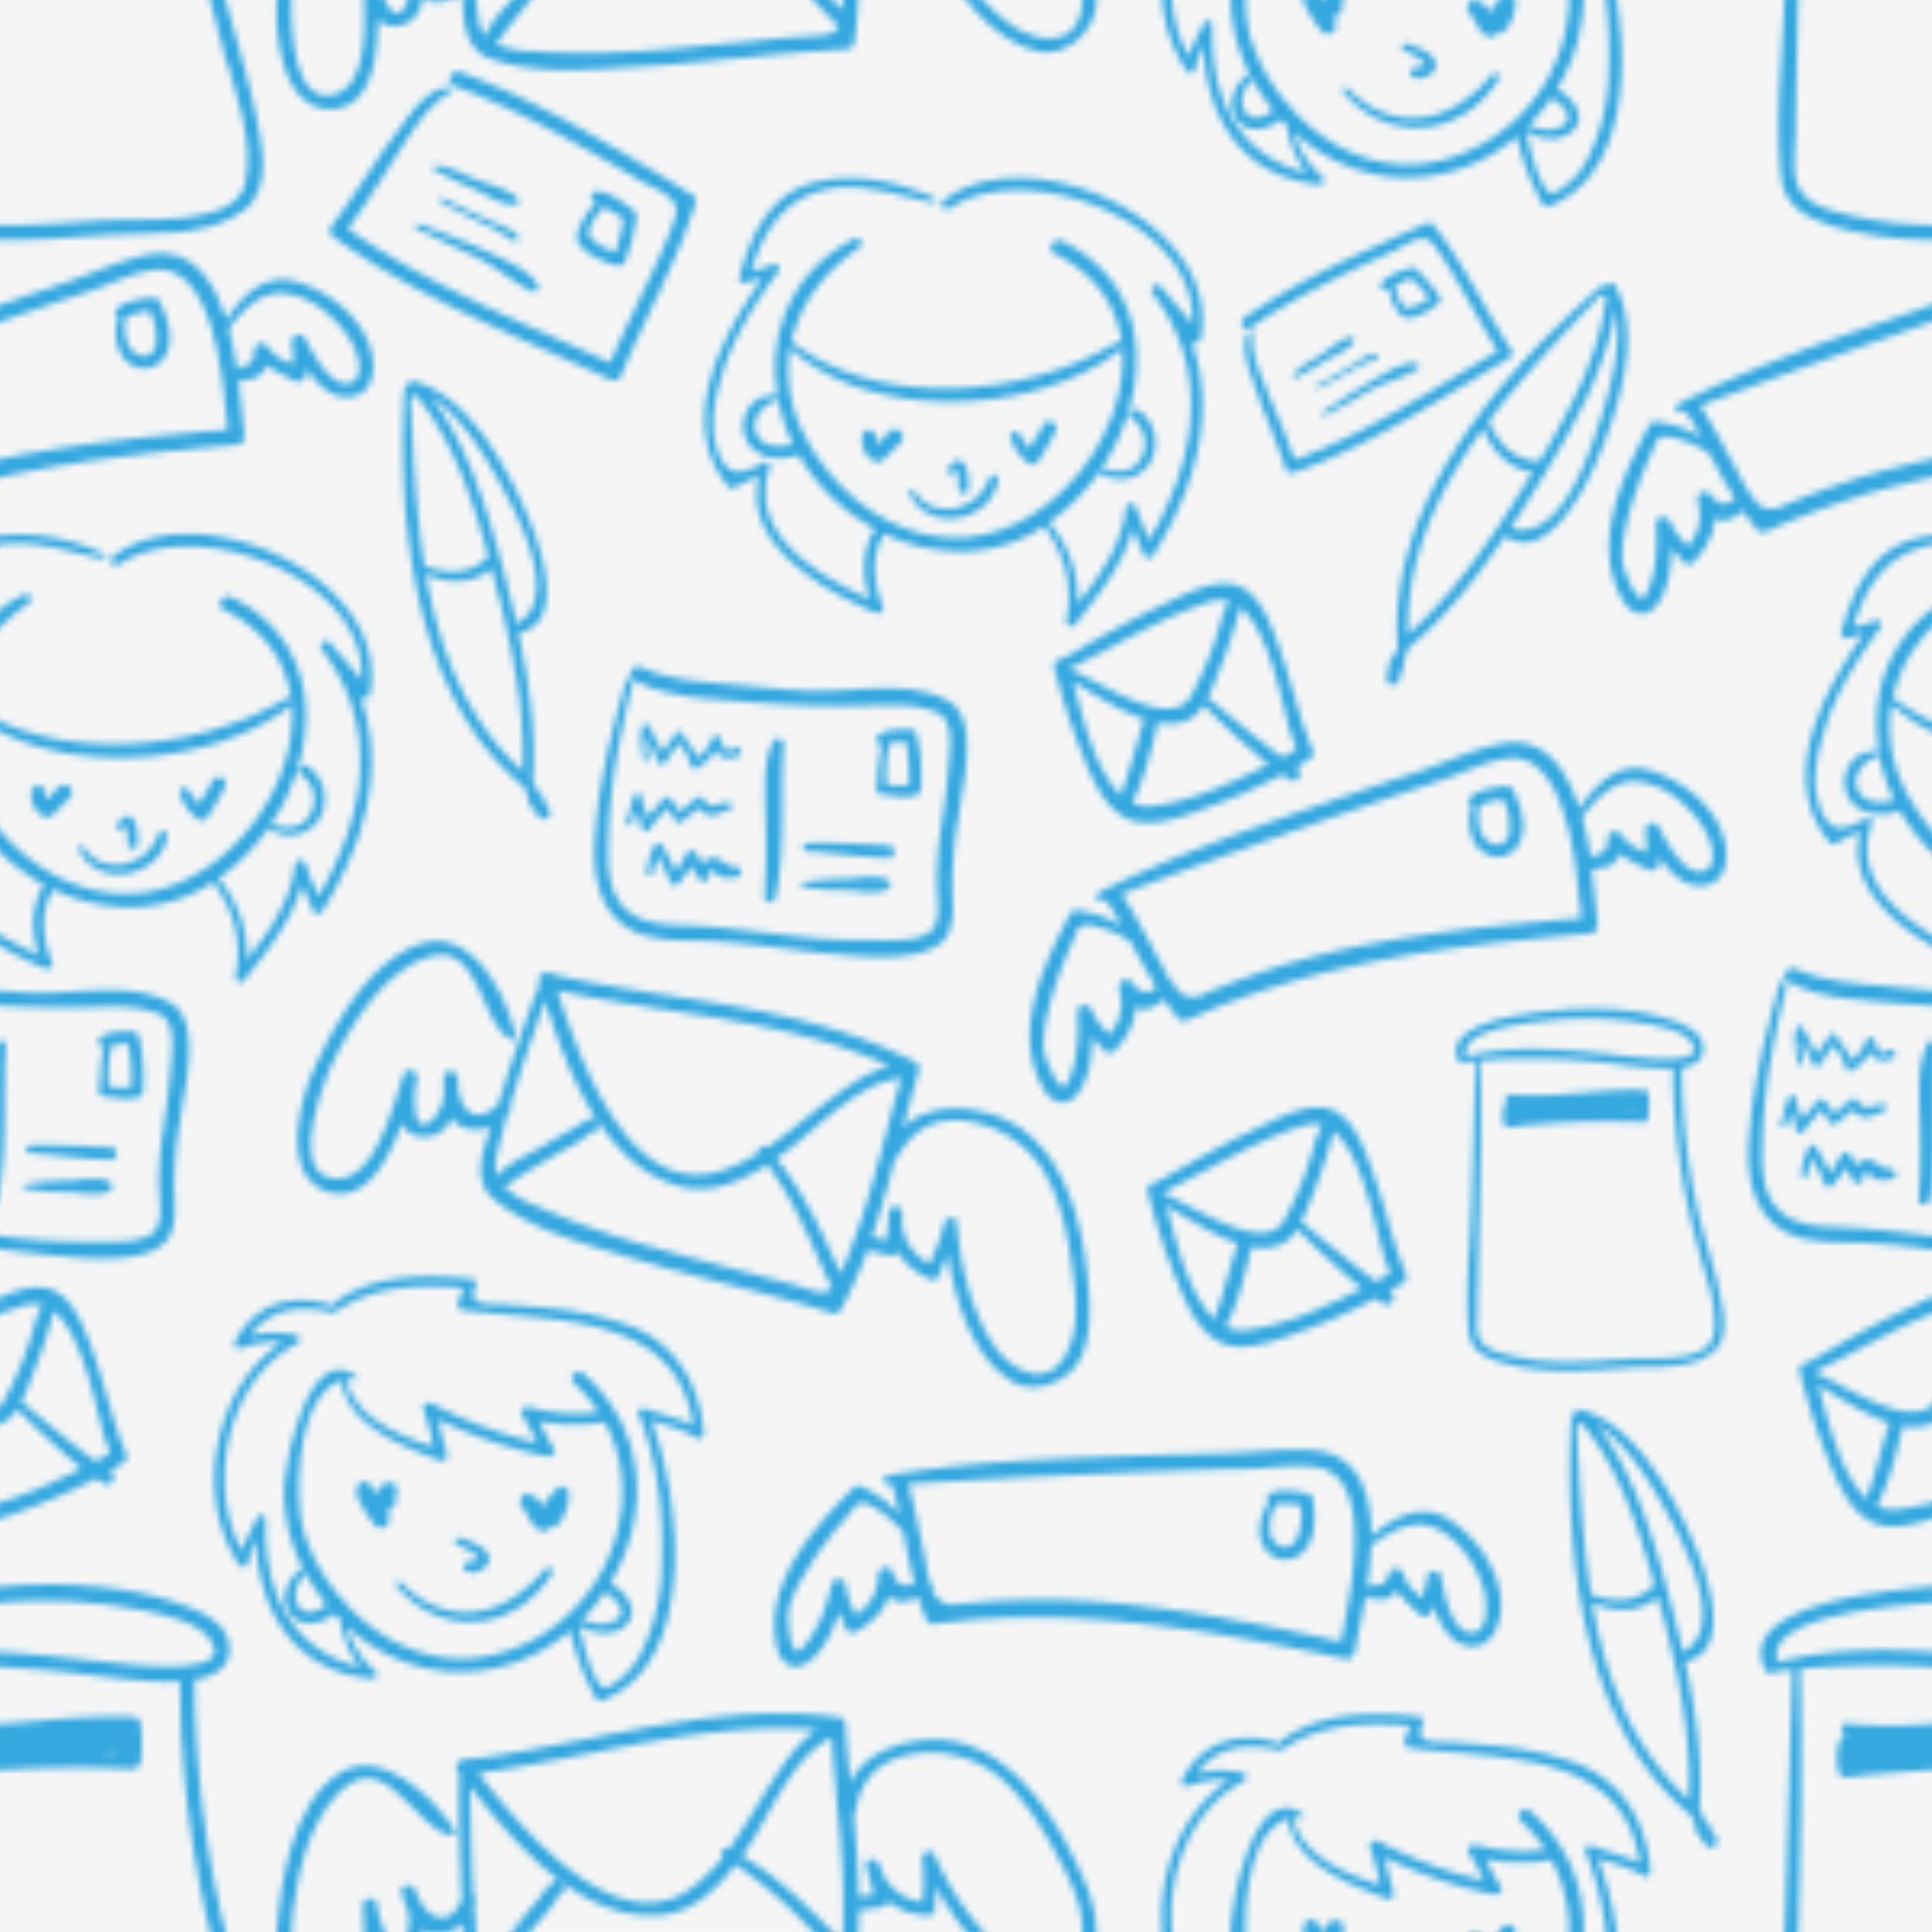 <svg id="Pattern" xmlns="http://www.w3.org/2000/svg" xmlns:xlink="http://www.w3.org/1999/xlink" width="300" height="300" viewBox="0 0 300 300">
  <defs>
    <style>
      .cls-1 {
        fill: none;
      }

      .cls-2 {
        fill: #f5f5f5;
      }

      .cls-3 {
        fill: #36a8e0;
      }

      .cls-4 {
        fill: url(#Nueva_muestra_de_motivo_91);
      }
    </style>
    <pattern id="Nueva_muestra_de_motivo_91" data-name="Nueva muestra de motivo 91" width="300" height="300" patternUnits="userSpaceOnUse" viewBox="0 0 300 300">
      <rect class="cls-1" width="300" height="300"/>
      <path class="cls-2" d="M145.14,296.45a1,1,0,0,1-1,1,10.37,10.37,0,0,1-6.31-2.25,1,1,0,0,1-.74.9c-1.19.32-2.55.2-3.72.57,0,1.1,0,2.2-.08,3.3H150a50.23,50.23,0,0,1-4.68-7C145.26,294.14,145.19,295.28,145.14,296.45Z"/>
      <path class="cls-2" d="M129.07,269.89c-6.27,3-9.8,12.65-13.57,17.94-.09.14-.19.27-.29.4,5.32,3.09,9.74,7.42,14.06,11.77h1.58C131.22,289.93,129.76,279.92,129.07,269.89Z"/>
      <path class="cls-2" d="M114.21,289.58c-2.88,3.76-6.51,7.31-11.42,7.8-5.57.56-10.72-1.59-15.37-4.95v0h0v0a.62.62,0,0,1,0,.23c0,.11,0,.21-.07.32l.35.56c.24.22-.08.65-.35.46-.09-.07-.2-.12-.29-.19-1,2.19-3.21,4.35-4.53,6l-.11.13h43.8A69.67,69.67,0,0,0,114.21,289.58Z"/>
      <path class="cls-2" d="M74.31,275.35c7,9,21.56,26.38,33.18,17.73a25.44,25.44,0,0,0,4.76-4.74.78.78,0,0,1,.93-1.23c2.42-3.32,4.41-7,6.64-10.4,1.92-2.9,4-6.1,6.91-8.1C109.1,267.22,91.69,273,74.31,275.35Z"/>
      <path class="cls-2" d="M261.37,256.54c6.49-3.56,1-14.91-1.43-19.58-2.72-5.2-6.58-12.16-11.91-15.72,5.91,7.67,8.93,18.13,11.33,27.26C260.06,251.13,260.74,253.82,261.37,256.54Z"/>
      <path class="cls-2" d="M83.77,294.78a11.21,11.21,0,0,1,2.69-2.88.55.55,0,0,1,.17,0c-5.29-4-9.89-9.55-13.64-14.35.14,5.58.19,11.24.53,16.83a.92.92,0,0,1,.3,1.08c-.06.17-.13.34-.2.51q.15,2,.36,4.08h5.44l.48-.56Q81.81,297.09,83.77,294.78Z"/>
      <path class="cls-2" d="M165.37,290.51c-2.93-5.78-7.34-13.85-13.56-16.69a16.89,16.89,0,0,0-12-1c-4.65,1.57-6.3,4.49-7.12,9.07a.61.61,0,0,1-.09.2c.38,4.13.71,8.27.78,12.41.73-.15,1.46-.16,2.21-.25a30,30,0,0,0-.89-3.69c-.07-.18-.16-.35-.22-.53a1.05,1.05,0,0,1,1.92-.81c.18.37.32.73.45,1.08a7.58,7.58,0,0,0,6.35,5,29.14,29.14,0,0,0,0-6.6c-.16-1,1.33-1.9,1.85-.78A48.08,48.08,0,0,0,152.75,300h15.3C168.15,296.73,166.8,293.34,165.37,290.51Z"/>
      <path class="cls-2" d="M256.93,246.08c-2.4-8.75-5.44-18-11.16-24.93a1.41,1.41,0,0,1-.13-.24,1.56,1.56,0,0,1-.22.23,1.16,1.16,0,0,1-.55.25c.41,8.39.76,17.43,2.19,26.15C250.49,248.88,254.29,248.94,256.93,246.08Z"/>
      <path class="cls-2" d="M33.2,255.86c-.92-3.15-5.16-4.38-8-5.1A79.55,79.55,0,0,0,0,248.88v7.6c6.25.39,12.48,1.16,18.53,1.77C20.4,258.43,34.44,260.11,33.2,255.86Z"/>
      <path class="cls-2" d="M16.29,226.06c1.26-.72.49-.84-.06-2.6-1.36-4.28-3.25-16.08-7.92-19.84a78,78,0,0,1-3,9.17,52.42,52.42,0,0,1-2,4.85c3.83,3.11,7.54,6.34,11.54,9.2C15.31,226.58,15.81,226.33,16.29,226.06Z"/>
      <path class="cls-2" d="M69.64,300h2.21c0-.42,0-.85,0-1.27A5.64,5.64,0,0,1,69.64,300Z"/>
      <path class="cls-2" d="M4.84,207.21c.45-1.35.75-3.37,1.77-4.52a4.73,4.73,0,0,0-2.93,0c-1.25.38-2.47.84-3.68,1.32v14.15a4.11,4.11,0,0,0,.58-.76A52.81,52.81,0,0,0,4.84,207.21Z"/>
      <path class="cls-2" d="M12.66,228a134.13,134.13,0,0,1-10-9.18,6.11,6.11,0,0,1-2.38,2.31l-.23.1V233.3a68.72,68.72,0,0,0,10.15-4.08Z"/>
      <path class="cls-2" d="M17.52,271.83a1.12,1.12,0,0,1-.93.17,1.63,1.63,0,0,1-.11.23l1.09,0C17.55,272.11,17.54,272,17.52,271.83Z"/>
      <path class="cls-2" d="M65.54,300h.82a4.32,4.32,0,0,1-.76-.42Z"/>
      <path class="cls-2" d="M27.91,261.09c-6.57.28-13-1-19.56-1.62-2.73-.25-5.52-.46-8.35-.61v8.81c6.89-.47,13.77-1.37,20.69-1.08a1.16,1.16,0,0,1,1.12.85,23.42,23.42,0,0,1,.05,6.09,1.19,1.19,0,0,1-1.17,1.17A190.37,190.37,0,0,0,0,274.86V300H32.6a170.52,170.52,0,0,1-4.73-38.68A1.57,1.57,0,0,1,27.91,261.09Z"/>
      <path class="cls-2" d="M239,71.57c4.67-7.79,9.25-16.38,10.31-25.29a.86.86,0,0,1,.09-.27.86.86,0,0,1-.32,0,1.09,1.09,0,0,1-.56-.22c-5.79,6.09-12.08,12.59-17.4,19.65C232.55,68.84,235.14,71.63,239,71.57Z"/>
      <path class="cls-2" d="M207.09,175.72a77.89,77.89,0,0,1-3,9.16,51.4,51.4,0,0,1-2,4.86c3.83,3.11,7.54,6.33,11.55,9.2.49-.26,1-.51,1.46-.79,1.26-.71.5-.83-.06-2.59C213.65,191.27,211.76,179.47,207.09,175.72Z"/>
      <path class="cls-2" d="M199,193.21a7.67,7.67,0,0,1-4.71.41c-1,4.1-2,8.62-4,12.38a5.55,5.55,0,0,0,3.12.53c5.37-.63,10.65-2.89,15.47-5.22l2.52-1.23a132.5,132.5,0,0,1-10-9.19A6.16,6.16,0,0,1,199,193.21Z"/>
      <path class="cls-2" d="M181.19,187.22c1.39,5.41,3.47,13.92,7.44,17.58l.12-.35c0-.13,0-.27,0-.41a.2.2,0,0,1,.18-.19c1.16-3.57,2.09-7.2,3.22-10.79C188.33,191.78,184.28,189.12,181.19,187.22Z"/>
      <path class="cls-2" d="M236.78,75.27l1.21-2c-3.76-.38-6.34-3.25-7.68-6.71-6.92,9.47-12,20-11.68,31.91C226,92.05,231.74,83.5,236.78,75.27Z"/>
      <path class="cls-2" d="M199.37,189.52a53.68,53.68,0,0,0,4.25-10.21c.45-1.35.75-3.37,1.77-4.53a4.81,4.81,0,0,0-2.93,0c-7.73,2.39-14.57,6.87-21.83,10.35a.56.56,0,0,1,0,.12C185.81,187.58,196.29,194.78,199.37,189.52Z"/>
      <path class="cls-2" d="M234.53,82c7.07,2.24,11.47-9.57,13.17-14.56,1.88-5.55,4.25-13.16,3.13-19.47-1.45,9.57-6.93,19-11.87,27C237.54,77.32,236.07,79.67,234.53,82Z"/>
      <path class="cls-2" d="M13.62,192.82A100.5,100.5,0,0,1,0,191.92v-7.53c1.15-7.13.45-14.87.93-22a.82.82,0,0,0-.93-.83v-5.37c4.92.3,9.76.37,14.76.22,3.27-.1,6.88-.2,9.94,1.1,2.89,1.23,1.88,6.57,1.71,9-.41,6-1.9,11.74-1.75,17.71.05,2,.69,5.28-.67,6.95C22.2,193.37,16,192.76,13.62,192.82Zm2.53-30.22c-.64,2.24-.54,4.55-.82,6.85-.05.46.42.8.83.82,1.78.1,3.64.71,5.38.07a.93.93,0,0,0,.68-.89,28.91,28.91,0,0,0-.65-8.61,1,1,0,0,0-.91-.69c-1.64,0-3.52-.1-4.95.83A.88.88,0,0,0,16.15,162.6ZM4.59,179.09c4.27.24,8.57,1,12.85,1a1,1,0,0,0,0-1.91c-4.27-.17-8.59-.49-12.85-.33A.64.64,0,0,0,4.59,179.09Zm5.84,6c1.5,0,6,.94,7-.53a.66.66,0,0,0,0-.69c-1-1.48-5.46-.57-7-.53a33.06,33.06,0,0,0-6.57.56.33.33,0,0,0,0,.63A34.62,34.62,0,0,0,10.43,185.11Z"/>
      <path class="cls-2" d="M253.91,164.12c1.15.11,9.81,1.15,9-1.47-.57-2-3.18-2.7-4.92-3.15a52.59,52.59,0,0,0-19.29-.8c-2.23.27-12.26,1.33-11.08,5.3,0,0,.05,0,.08,0C236.2,161.89,245.36,163.26,253.91,164.12Z"/>
      <path class="cls-2" d="M252.71,172.6a.61.61,0,0,1-.07.14l.67,0a2.06,2.06,0,0,0,0-.26A.67.67,0,0,1,252.71,172.6Z"/>
      <path class="cls-2" d="M264,195.09c1.12,3.77,2.84,8.29,2,12.26-.89,4.39-10.08,3.39-13.34,3.61-6,.42-12,1-17.84-.44-1.74-.42-4-.82-5-2.46-.79-1.27-.47-3.39-.45-4.81.17-12.82.82-25.6.46-38.43a.57.57,0,0,0,0-.14,93.12,93.12,0,0,1,17.83.19c4,.37,8,1.18,12.06,1,0,0,0,.09,0,.14A104.86,104.86,0,0,0,264,195.09Zm-8-25.3a.73.73,0,0,0-.69-.53c-7-.29-14,1.4-21,.65-.52-.06-.63.81-.12.92h.07c-1,1-.87,2.37-.65,3.69a.72.72,0,0,0,.7.54,130.66,130.66,0,0,1,21-.8.74.74,0,0,0,.72-.72A14.34,14.34,0,0,0,255.93,169.79Z"/>
      <path class="cls-2" d="M247,133.26c1.31-1.33,2.5-.09,2.64-3.07a1.13,1.13,0,0,1,2.08-.57,7.76,7.76,0,0,0,3.85,2.71,10.07,10.07,0,0,0-.12-3.13c-.25-1.2,1.45-2,2.07-.87,1,1.89,4,7.87,7,6.91,2.56-.81,1-5,.09-6.5-2.08-3.38-5.75-6.65-9.82-7.29s-6.81,2.46-9.12,5.45A60.8,60.8,0,0,1,247,133.26Z"/>
      <path class="cls-2" d="M257.46,248c-2.87,2.45-6.73,2.33-10.16.91,2.07,11.55,6.16,22.46,15,30.49.41-9.75-1.78-19.84-4.24-29.17Z"/>
      <path class="cls-2" d="M169.43,143.69c-2.13-.32-2.14,1-2.85,2.66a57.18,57.18,0,0,0-3.81,10.84c-.43,2-1,4.51-.46,6.58.12.45,2.31,6.95,3.57,4.17,1.51-3.32,1.67-7.17,1.45-10.75-.08-1.38,1.83-1.45,2.25-.31a11.26,11.26,0,0,0,2.75,3.7,7.23,7.23,0,0,0,1.46-7c-.27-1,1.19-2.08,1.93-1.12,1.57,2,2.53,1.77,3.85.77-1.42-2.3-2.71-4.68-4-7.06A17.05,17.05,0,0,0,169.43,143.69Z"/>
      <path class="cls-2" d="M242.45,125.26c2,5.49,2.47,11.5,3.07,17.29-13.57,1.16-27.13,2.46-40.38,5.71a121.15,121.15,0,0,0-18.57,6.29,3.24,3.24,0,0,1-4-1.17,1.23,1.23,0,0,0-.76-1c-.8-1.25-1.45-2.72-2.08-3.85-1.82-3.25-3.49-6.56-5.49-9.71,16.53-6.21,33.1-12.14,49.87-17.71,3.39-1.12,6.56-2.86,10.15-3.3C238.67,117.22,241.22,121.77,242.45,125.26Zm-7.51-2.66a1,1,0,0,0-.9-.52,13.19,13.19,0,0,0-3.25.51,4.24,4.24,0,0,0-2.61,1.39.79.79,0,0,0,.35,1.14,7.47,7.47,0,0,0,.17,5.25,4.4,4.4,0,0,0,3.77,2.72,3.9,3.9,0,0,0,3.68-2.69C237.14,127.92,236,124.85,234.94,122.6Z"/>
      <path class="cls-2" d="M231,124.65c-.39.13-.81.33-1.22.47a6.74,6.74,0,0,0,.38,4.42,2.89,2.89,0,0,0,2.33,1.61,1.93,1.93,0,0,0,1.83-1.68,8.74,8.74,0,0,0-.9-5.29A10.06,10.06,0,0,0,231,124.65Z"/>
      <path class="cls-2" d="M39.48,54.34a1.13,1.13,0,0,1,2.08-.56,7.78,7.78,0,0,0,3.85,2.7,10,10,0,0,0-.11-3.12c-.26-1.21,1.44-2,2.06-.87,1,1.88,4,7.87,7,6.91,2.57-.82,1-5,.1-6.51-2.08-3.38-5.76-6.64-9.82-7.28s-6.82,2.45-9.12,5.45a57.34,57.34,0,0,1,1.3,6.36C38.16,56.08,39.35,57.32,39.48,54.34Z"/>
      <path class="cls-2" d="M256.43,70.5a58.17,58.17,0,0,0-3.82,10.84c-.43,2-1,4.51-.46,6.58.12.46,2.31,7,3.58,4.17,1.51-3.31,1.66-7.17,1.45-10.75-.09-1.37,1.83-1.45,2.25-.3a11.19,11.19,0,0,0,2.74,3.69,7.21,7.21,0,0,0,1.47-6.94c-.27-1,1.18-2.08,1.93-1.12,1.56,2,2.52,1.76,3.85.76-1.43-2.29-2.71-4.68-4-7.06a17.46,17.46,0,0,0-6.15-2.53C257.15,67.53,257.13,68.88,256.43,70.5Z"/>
      <path class="cls-2" d="M269.54,72.66c.64,1.13,1.29,2.6,2.09,3.85a1.22,1.22,0,0,1,.75,1,3.22,3.22,0,0,0,4,1.17A123,123,0,0,1,295,72.42q2.5-.61,5-1.14V50q-18.06,6.26-35.94,13C266.06,66.09,267.72,69.41,269.54,72.66Z"/>
      <path class="cls-2" d="M194.22,6a23.53,23.53,0,0,1-.8-6h9a1.27,1.27,0,0,0,.12.59,20.51,20.51,0,0,0,2.06,3.46,8.31,8.31,0,0,0,.71.86c1.16,1.24,3-.62,1.85-1.85-.07-.08-.12-.17-.19-.25l.06-.25a1.1,1.1,0,0,0,1.36-1.07A8.36,8.36,0,0,1,208.57,0h20a.86.86,0,0,0-.38.56,1.14,1.14,0,0,0,0,1.53c.26.27.49.58.73.87.5,1.26,1.36,2.58,2.41,2.77a1.37,1.37,0,0,0,1.33-.66,1,1,0,0,0,1.09-.29A7.36,7.36,0,0,0,235.35,0h8.26a26.24,26.24,0,0,1-21.22,25.19c-8.5,1.56-16.54-2.34-22-8.55a.88.88,0,0,0-.7-.82A29.76,29.76,0,0,1,194.22,6Zm23.7,1.82a17.18,17.18,0,0,1,2.63,1.44,2,2,0,0,1,.74.85h0a1.84,1.84,0,0,1-.55.21c-.66.18-1.26.08-1.71.7a.56.56,0,0,0,0,.6c1,1.3,3.72.22,3.91-1.31.25-2-3.2-3.12-4.58-3.53C217.75,6.59,217.34,7.53,217.92,7.81Zm-9.37,6.5c6.92,8.21,18.51,7.13,24.2-2,.38-.61-.53-1.33-1-.77-6.21,7.6-15.17,9.59-22.56,2.12C208.78,13.23,208.17,13.86,208.55,14.31Z"/>
      <path class="cls-2" d="M291.8,117.13a.43.43,0,0,1-.34.38c-1.88.56-3.77,2.74-3.07,4.8.85,2.51,3.61,2.47,5.77,1.94a25.93,25.93,0,0,1-1.12-2.59A28,28,0,0,1,291.8,117.13Z"/>
      <path class="cls-2" d="M242,13.92c2.28,1.31,4.69,4.44,2,6.62-2,1.62-4.85,1.11-7-.13l0,0c.32,1.45,2.37,10.7,4.49,9.49a12.37,12.37,0,0,0,4.77-4.67,30.59,30.59,0,0,0,3.52-13.69A68.09,68.09,0,0,0,249.34,0h-3.42a28.45,28.45,0,0,1-4.15,13.86Z"/>
      <path class="cls-2" d="M205.4,0h-.09l.06.08Z"/>
      <path class="cls-2" d="M229.56.26a1.35,1.35,0,0,1,.95.49l.64.84.29.23A17.26,17.26,0,0,1,232.69,0h-3.41a1.1,1.1,0,0,1,.14.11C229.47.15,229.51.21,229.56.26Z"/>
      <path class="cls-2" d="M287.78,97.29a11.86,11.86,0,0,0,3.16-.9c.63-.34,1.54.39,1.05,1-3.57,4.83-7,10.19-8.73,16-1.07,3.52-2,7.55-.91,11.2,1.42,4.74,3.53,4.61,7.3,2.49.49-.28,1.23.18,1,.78-2.8,7.68,2.87,13.36,9.33,17.26V132.34a29.79,29.79,0,0,1-5-6.48l-.09.06c-3,1.08-7.3.47-8.29-3.12a4.9,4.9,0,0,1,.59-4.13,5.41,5.41,0,0,1,1.66-1.57,5.86,5.86,0,0,1,2.34-.51.5.5,0,0,1,.57.33c-1.51-8.54,1.25-17,8.23-22.33v-10a15.7,15.7,0,0,0-1.75.39C292.29,86.77,289.44,91.71,287.78,97.29Z"/>
      <path class="cls-2" d="M295.52,221.52c-1,4.1-2,8.62-4,12.39a5.45,5.45,0,0,0,3.12.52A31.92,31.92,0,0,0,300,233.3V221.21A7.91,7.91,0,0,1,295.52,221.52Z"/>
      <path class="cls-2" d="M276,258.06a.75.75,0,0,1,.13-.06c7.72-1.9,15.8-2,23.87-1.52v-7.6c-2,.14-4.06.34-6.05.58C290.35,249.9,274.09,251.61,276,258.06Z"/>
      <path class="cls-2" d="M279.46,259.16a.56.56,0,0,1,.05.23c.39,13.56.08,27.08-.27,40.61H300V274.86c-4.46.26-8.92.65-13.38,1.14a1.15,1.15,0,0,1-1.14-.87c-.36-2.14-.54-4.35,1.06-6l-.12,0c-.83-.18-.65-1.58.2-1.49a75.69,75.69,0,0,0,13.38,0v-8.81A131.38,131.38,0,0,0,279.46,259.16Z"/>
      <path class="cls-2" d="M300,112V97.43a22.73,22.73,0,0,0-6.07,10.85A30.14,30.14,0,0,0,300,112Z"/>
      <path class="cls-2" d="M281.89,213.17c4.86,2.18,14.47,8.72,18.11,5V204c-6.27,2.5-12.07,6.11-18.15,9A.56.56,0,0,0,281.89,213.17Z"/>
      <path class="cls-2" d="M295.9,122.73a31.83,31.83,0,0,0,4.1,6.15V113.6a27.38,27.38,0,0,1-6.29-4.25A21.62,21.62,0,0,0,295.9,122.73Z"/>
      <path class="cls-2" d="M290,232.35c0-.13,0-.27,0-.4a.2.2,0,0,1,.18-.19c1.16-3.58,2.09-7.21,3.21-10.8-3.82-1.28-7.88-3.94-11-5.84,1.4,5.41,3.47,13.93,7.44,17.58Z"/>
      <path class="cls-2" d="M0,128.88V113.6c13.61,6.82,34,4.66,45.15-4.06a.7.7,0,0,0,.14-.16c1.09,12.6-9.83,27.43-23.08,29.17C13.59,139.67,5.46,135.32,0,128.88Zm27.92-5.62a7.82,7.82,0,0,0,2.9,4,1,1,0,0,0,1.39-.37,38.47,38.47,0,0,0,2.71-4.64c.64-1.23-1.22-2.31-1.85-1.08s-1.51,2.41-2.17,3.67a11,11,0,0,1-1.57-2.19C28.89,122,27.59,122.41,27.92,123.26ZM19,128.76a3.32,3.32,0,0,1,.54-.52,10.56,10.56,0,0,1,.27,2.81.82.82,0,0,0,1.63,0,10.23,10.23,0,0,0-.21-2.47,3,3,0,0,0-.64-1.47c-.93-1-2,.19-2.42,1C18,128.63,18.62,129.23,19,128.76Zm-6.76,3.18c3,6.18,12.41,4.42,13.76-2a.74.74,0,0,0-1.42-.39c-1.6,5-8.55,6.71-11.57,2A.45.45,0,0,0,12.28,131.94Zm-5.55-5.19a1.2,1.2,0,0,0,1.45-.19l2.67-2.66c1.11-1.09-.61-2.81-1.71-1.7l-1.85,1.87a1.57,1.57,0,0,1-.3-1,1.06,1.06,0,0,0-.65-1,.51.51,0,0,0-.7,0,1,1,0,0,0-.75.74A3.8,3.8,0,0,0,6.73,126.75Z"/>
      <path class="cls-2" d="M20.83,48.81c-.4.13-.81.33-1.23.46A6.73,6.73,0,0,0,20,53.69a2.91,2.91,0,0,0,2.33,1.61,1.91,1.91,0,0,0,1.83-1.68,8.72,8.72,0,0,0-.9-5.28A9.89,9.89,0,0,0,20.83,48.81Z"/>
      <path class="cls-2" d="M35.36,66.7C23.5,67.72,11.65,68.84,0,71.28V50q6.95-2.4,13.93-4.72c3.38-1.13,6.56-2.86,10.15-3.31,4.44-.55,7,4,8.22,7.49C34.24,54.91,34.76,60.92,35.36,66.7Zm-10.58-20a1,1,0,0,0-.89-.51,13.83,13.83,0,0,0-3.26.5A4.32,4.32,0,0,0,18,48.13a.79.79,0,0,0,.35,1.14,7.5,7.5,0,0,0,.18,5.26,4.35,4.35,0,0,0,3.76,2.71A3.87,3.87,0,0,0,26,54.55C27,52.07,25.84,49,24.78,46.75Z"/>
      <path class="cls-2" d="M16.5,34.18c5.27-.36,20.17,1.26,21.62-5.85,1.32-6.44-1.46-13.77-3.28-19.88C34,5.66,33.28,2.84,32.6,0H0V34.93C5.49,35,11,34.56,16.5,34.18Z"/>
      <path class="cls-2" d="M51.12,14.8c5.48-.65,5.63-8.9,5.4-14.8H45.3C45.17,5.48,45.93,15.41,51.12,14.8Z"/>
      <path class="cls-2" d="M6.82,137.39a30.61,30.61,0,0,1-6.82-5v12.82a59.17,59.17,0,0,0,6,3.1C4.84,144.51,4.77,140.87,6.82,137.39Z"/>
      <path class="cls-2" d="M186.9,3.61c.3-.69,1.4-.32,1.38.38-.35,11.06,3.85,20.1,14.58,22.86a15.1,15.1,0,0,1-3-7.3c-.31-.31-.63-.63-.93-1-2.05,1.68-5.32,2.33-6.93-.08s-.31-5.54,2-7A26.94,26.94,0,0,1,191.08,0V0H182a22.91,22.91,0,0,0,2.57,8.73C185.15,7,186.11,5.43,186.9,3.61Z"/>
      <path class="cls-2" d="M20.36,168.76a30.58,30.58,0,0,0-.43-6.7,15.67,15.67,0,0,0-2.58.29,1.15,1.15,0,0,1,0,.18,18,18,0,0,0-.42,6.14A12.05,12.05,0,0,0,20.36,168.76Z"/>
      <path class="cls-2" d="M218.83,47.77a7.83,7.83,0,0,0,3.08-1.46,22,22,0,0,0-2.84-3.11,24.4,24.4,0,0,0-2.47,1.19C216.78,45.35,217.62,48.05,218.83,47.77Z"/>
      <path class="cls-2" d="M193.42,17.47a2.08,2.08,0,0,0,2.14.8,5.12,5.12,0,0,0,2.1-1.15,31,31,0,0,1-3.24-4.87C193.23,13.7,192.23,15.83,193.42,17.47Z"/>
      <path class="cls-2" d="M242.65,19.54c2.08-1.39-.23-3.28-1.53-4.16a.82.82,0,0,1-.19-.18,29.31,29.31,0,0,1-3.48,4.23C239.09,20.21,241.08,20.58,242.65,19.54Z"/>
      <path class="cls-2" d="M157.33,4c3.29,2.23,9.09,3.45,10.44-1.93A10,10,0,0,0,168.05,0h-15.3A25.87,25.87,0,0,0,157.33,4Z"/>
      <path class="cls-2" d="M130.8,1.44c0-.48,0-1,0-1.44h-1.58l1.52,1.53A.28.28,0,0,0,130.8,1.44Z"/>
      <path class="cls-2" d="M63,.71A5.15,5.15,0,0,0,63.28,0H59.8C60.67,1.89,61.86,3.16,63,.71Z"/>
      <path class="cls-2" d="M75.39,5.59c.61-2,2.64-4,4-5.59H74c.1,1,.2,1.9.33,2.85A5.36,5.36,0,0,0,75.39,5.59Z"/>
      <path class="cls-2" d="M77,6.85a16.35,16.35,0,0,0,5.78,1.08A116.84,116.84,0,0,0,98.22,8c6-.35,11.87-.94,17.8-1.52,2.9-.29,5.81-.58,8.71-.8s4.6,0,5.48-1.57a1.63,1.63,0,0,1-.22-.17c-1.27-1.29-2.54-2.61-3.81-3.92H82.38c-1.23,1.55-2.51,3.06-3.68,4.66A15.58,15.58,0,0,1,77,6.85Z"/>
      <path class="cls-2" d="M279.5,29.48c1.65,2.66,5.25,3.31,8.08,4A56.12,56.12,0,0,0,300,34.93V0H279.24c-.18,7.22-.37,14.45-.47,21.68C278.74,24,278.22,27.41,279.5,29.48Z"/>
      <path class="cls-2" d="M120.55,180c4.39,5.28,7.2,11.63,10,17.84a.3.3,0,0,0,0-.08c4.18-9.71,6.3-20.1,9.24-30.22-6.91.63-13.57,8.5-18.92,12.18Z"/>
      <path class="cls-2" d="M138.94,180.23c-1.07,4-2.18,8-3.54,11.92.74.11,1.43.35,2.16.53a27.16,27.16,0,0,0,.43-3.78c0-.19,0-.37,0-.57a1.06,1.06,0,0,1,2.09-.1,9.46,9.46,0,0,1,0,1.17,7.58,7.58,0,0,0,4.25,6.86,29.55,29.55,0,0,0,2.26-6.19c.2-1,1.9-1.34,2-.1.52,6.41,2.24,14.07,6,19.36,2.32,3.23,7.35,6.37,10.46,1.78,2.25-3.32,2.19-7.89,1.74-11.72-.76-6.44-2.13-15.53-7-20.34a17,17,0,0,0-11-5c-4.9-.13-7.47,2.05-9.81,6.07A.43.43,0,0,1,138.94,180.23Z"/>
      <path class="cls-2" d="M75.41,257.19c-8.51,1.56-16.54-2.34-22.06-8.54a.89.89,0,0,0-.7-.83A29.71,29.71,0,0,1,47.23,238C45.58,232.81,46,216.49,53,214.45c1,7,9.55,10.13,15.33,12.38a.88.88,0,0,0,1.08-1.07,51.63,51.63,0,0,1-1.32-5.32A70.71,70.71,0,0,0,85,226.2c.69.15,1.55-.64,1-1.34a25.37,25.37,0,0,1-2.22-4.14,27.91,27.91,0,0,0,10.11.11C101.58,235,92.27,254.1,75.41,257.19Zm-4.48-17.38a16.41,16.41,0,0,1,2.63,1.45c.29.2.7.59.74.84h0a1.84,1.84,0,0,1-.55.21c-.66.18-1.26.08-1.71.7a.56.56,0,0,0,0,.6c1,1.31,3.72.22,3.91-1.31.25-2-3.2-3.12-4.58-3.53C70.77,238.6,70.35,239.53,70.93,239.81Zm-9.56-6.32a10.59,10.59,0,0,1,.29-1.86,1.15,1.15,0,0,0-1.11-1.45,2.41,2.41,0,0,0-2.17,1.9,3.71,3.71,0,0,0-.23-.32c-.17-.36-.34-.72-.53-1.06-.72-1.37-2.58-.3-2.21,1a1.3,1.3,0,0,0,.11.85,20.6,20.6,0,0,0,2.06,3.47,11.15,11.15,0,0,0,.71.86c1.16,1.23,3-.62,1.86-1.86-.08-.08-.13-.17-.2-.25a2.17,2.17,0,0,1,.07-.24A1.1,1.1,0,0,0,61.37,233.49Zm23.4,10c-6.21,7.6-15.17,9.59-22.56,2.13-.42-.43-1,.2-.65.64,6.93,8.21,18.51,7.13,24.21-2C86.14,243.71,85.23,243,84.77,243.54ZM88.36,232a1.15,1.15,0,0,0-2-.81,14.23,14.23,0,0,0-2,2.64l-.29-.22-.64-.84a1.32,1.32,0,0,0-1-.5l-.14-.15a.75.75,0,0,0-1.28.45,1.14,1.14,0,0,0,0,1.53c.26.28.49.58.74.88.49,1.26,1.36,2.58,2.4,2.76a1.35,1.35,0,0,0,1.33-.65,1,1,0,0,0,1.09-.3A7.39,7.39,0,0,0,88.36,232Z"/>
      <path class="cls-2" d="M111.63,181.89a25.41,25.41,0,0,0,6.1-2.81.79.79,0,0,1,1.3-.84c3.41-2.28,6.55-5.08,9.81-7.48,2.8-2.06,5.85-4.35,9.27-5.22-16.07-7.38-34.4-7.94-51.54-11.71C90.05,164.68,97.75,186,111.63,181.89Z"/>
      <path class="cls-2" d="M119.15,180.92c-4,2.53-8.63,4.62-13.41,3.39-5.42-1.39-9.52-5.18-12.73-9.93v0h0a.82.82,0,0,1-.12.2,2.68,2.68,0,0,1-.18.28c0,.22.09.43.14.65s-.3.58-.49.3c-.06-.09-.14-.18-.21-.27-1.64,1.72-4.5,3-6.32,4.09s-3.51,2.07-5.2,3.2a15.42,15.42,0,0,1-2.35,1.47,16.19,16.19,0,0,0,5.06,3,114.68,114.68,0,0,0,14.47,5.36c5.71,1.71,11.47,3.2,17.24,4.69,2.82.73,5.65,1.46,8.46,2.25s4.29,1.64,5.68.41a.82.82,0,0,1-.15-.24C126.08,193.37,123.45,186.59,119.15,180.92Z"/>
      <path class="cls-2" d="M83.54,178.36c1.73-1,3.48-2,5.23-3,1.11-.63,2.24-1.58,3.52-1.77a1,1,0,0,1,.17,0c-3.57-5.59-6-12.36-7.86-18.16-1.79,5.29-3.69,10.62-5.3,16a.91.91,0,0,1-.08,1.11c-.12.15-.25.27-.37.41-.64,2.24-1.24,4.49-1.74,6.75a5.32,5.32,0,0,0,.08,2.94C78.61,180.71,81.71,179.44,83.54,178.36Z"/>
      <path class="cls-2" d="M75.78,86.38c-2.4-8.75-5.45-18-11.16-24.93a.94.94,0,0,1-.13-.24,1.56,1.56,0,0,1-.22.23,1.2,1.2,0,0,1-.55.25c.4,8.39.75,17.43,2.19,26.15C69.33,89.18,73.14,89.24,75.78,86.38Z"/>
      <path class="cls-2" d="M91.8,37a9.9,9.9,0,0,0,3.77,2.16,26.73,26.73,0,0,0,1.2-5.24,31.63,31.63,0,0,0-3-1.73C92.85,33.09,90.63,35.94,91.8,37Z"/>
      <path class="cls-2" d="M76.31,88.32c-2.88,2.46-6.73,2.34-10.16.91,2.06,11.56,6.16,22.47,15,30.5.42-9.75-1.77-19.84-4.24-29.17C76.71,89.82,76.51,89.08,76.31,88.32Z"/>
      <path class="cls-2" d="M80.21,96.84c6.5-3.56,1-14.91-1.43-19.58-2.71-5.2-6.58-12.17-11.91-15.72,5.92,7.67,8.93,18.13,11.34,27.26C78.9,91.43,79.59,94.12,80.21,96.84Z"/>
      <path class="cls-2" d="M141.13,121.88a30.58,30.58,0,0,0-.44-6.7,15.68,15.68,0,0,0-2.57.29,1.09,1.09,0,0,1,0,.18,18.29,18.29,0,0,0-.43,6.14A12.13,12.13,0,0,0,141.13,121.88Z"/>
      <path class="cls-2" d="M208.16,254.88c-13.32-2.85-26.66-5.57-40.29-6.33a122.21,122.21,0,0,0-19.6.58,3.23,3.23,0,0,1-3.51-2.3,1.22,1.22,0,0,0-.42-1.2c-.4-1.42-.59-3-.87-4.29-.79-3.64-1.41-7.3-2.41-10.89,17.63-1.11,35.21-1.94,52.87-2.36,3.57-.08,7.11-.81,10.67-.19,4.41.77,5.52,5.86,5.68,9.56C210.53,243.28,209.27,249.18,208.16,254.88Zm-4.29-22.17a1,1,0,0,0-.71-.75,13.8,13.8,0,0,0-3.26-.47,4.31,4.31,0,0,0-2.9.57.79.79,0,0,0,0,1.19,7.5,7.5,0,0,0-1.37,5.08,4.37,4.37,0,0,0,2.81,3.69,3.9,3.9,0,0,0,4.31-1.49C204.42,238.45,204.22,235.17,203.87,232.71Z"/>
      <path class="cls-2" d="M199.49,233.52c-.42,0-.87.08-1.31.09a6.72,6.72,0,0,0-.93,4.34,2.91,2.91,0,0,0,1.76,2.22,1.93,1.93,0,0,0,2.24-1.07,8.71,8.71,0,0,0,.68-5.32A10.54,10.54,0,0,0,199.49,233.52Z"/>
      <path class="cls-2" d="M180.45,300H170.26a21.48,21.48,0,0,0-2.09-8.46c-3.65-8.38-9.84-18.63-19.33-21-5.73-1.42-14.37.64-16.79,6.23-.29-3-.57-6-.75-9a1.22,1.22,0,0,0-1.18-1.18c-19.41-2.52-38.46,4.25-57.55,6.59a.76.76,0,0,0-1.16.37,1,1,0,0,0-.32,1.49l.23.3c-.15,6.56.14,13.07.37,19.61-1.92,4.49-5.31,3-6.83-.58-.11-.31-.22-.62-.33-.9-.54-1.28-2.58-.82-2.15.59a19.64,19.64,0,0,0,.75,2.07,6.74,6.74,0,0,1,.15,3.85H59.8a15.66,15.66,0,0,1-1.24-4.21,1.11,1.11,0,0,0-2.21,0c0,1.06.1,2.54.17,4.21H45.3c0-1.08.08-2,.15-2.62.75-6.73,2.9-16.54,9-20.45S65,284.17,70,285c.45.07.93-.37.64-.83-3.34-5.25-11.57-13-18-8.8C45.46,280,43.47,292.25,43,300H35.05c-.44-1.69-.86-3.4-1.22-5.11a169.09,169.09,0,0,1-3.6-33.57,1.13,1.13,0,0,0-.09-.43c3.1-.5,6-2,5.42-5.68s-5.33-5.44-8.3-6.41C18.81,246,9.19,245.63,0,246.35V235.83c1.42-.47,2.76-1,3.87-1.39a85.64,85.64,0,0,0,11-4.89c.38.26.76.53,1.16.78,1.22.78,2.31-1.13,1.12-1.92l-.09-.06c.69-.38,1.37-.77,2-1.17a1.17,1.17,0,0,0,.54-1.33c-2.14-5.12-3.29-10.65-5.17-15.87-1.15-3.2-3-8.63-6.64-9.82-2.37-.77-5.2.11-7.79,1.23V194c2.85.36,5.7.72,8.56,1,3.94.33,15.9,1.85,18-3.45.89-2.26.57-4.91.51-7.29a66.35,66.35,0,0,1,1-10.71c.55-4.14,3.38-14.95-1.43-17.73-5.92-3.42-14-1.57-20.5-1.64-2,0-4.07-.17-6.12-.36v-6.88a63.23,63.23,0,0,0,6.93,3.48c.56.24,1.45-.17,1.17-.9-1.48-3.92-2-7.73.18-11.38a27.74,27.74,0,0,0,12.9,2.75A23.57,23.57,0,0,0,33.1,137c3.13,4.28,4.61,9.15,3.47,14.52-.15.69.79,1.45,1.32.77,3.71-4.76,7.4-9.2,9-14.89.54,1.29,1.11,2.56,1.63,3.89a.86.86,0,0,0,1.56.2c6.58-10.64,9.93-22.36,5.84-33.4l0,0a.83.83,0,0,0,1.51-.19C61.07,89.85,31,76.28,17.6,86.36c-.8.61-.06,2,.8,1.38,11.76-8.12,38.73,1.91,37.71,17.81-1.53-2-3.26-3.79-4.85-5.76-.6-.75-1.9.26-1.33,1,9.29,12.3,6.73,25.94-.46,38.34a48.91,48.91,0,0,1-2-5,.85.85,0,0,0-1.66.22c-.76,5.87-4,10.2-7.44,14.66a18.36,18.36,0,0,0-4.44-12.6,31.59,31.59,0,0,0,7.77-7.83.31.31,0,0,0,.09.11,5.43,5.43,0,0,0,7.61-1.25,6.17,6.17,0,0,0-1.47-8.36c-.86-.69-2.07.53-1.21,1.21a4.65,4.65,0,0,1,1.51,6.08c-1.29,2.44-3.86,2.39-6.12,1.62,7.82-11.72,8.27-28.23-6.22-35.28-1.31-.64-2.46,1.32-1.14,2,6.57,3.19,9.75,8.32,10.45,14a.69.69,0,0,0-.89-.21C32.3,115.77,13.56,118.2,0,112V97.43a28.41,28.41,0,0,1,4.41-3.68.81.81,0,0,0-.82-1.4A24.74,24.74,0,0,0,0,94.59v-10c5.32-.88,10.75,1.15,15.89,2.16.42.08.75-.53.31-.73A30.73,30.73,0,0,0,0,83.15v-9c12-2.65,24.35-4,36.74-5,.63,0,1.34-.53,1.26-1.26-.23-2.16-.47-5.31-.92-8.74a.88.88,0,0,0,.56,0c.94-.31,1.76-.11,2.64-.74a3.07,3.07,0,0,0,1.09-1.61,42.42,42.42,0,0,0,4.45,2.41,1.14,1.14,0,0,0,1.69-1c0-.31.05-.61.07-.9,1.76,2.53,4.15,4.85,7.05,4.36,3.46-.58,3.74-4.52,3-7.26-1.46-5.24-6.7-9.25-11.73-10.67-4.79-1.36-8.31,2.26-10.75,5.92-2-6.45-5.65-11.52-12.53-10-4.39,1-8.54,3-12.8,4.38L0,47.32v-10c5.49.09,11-.35,16.5-.75,6.9-.5,15.38.6,21.27-3.73,4.63-3.4,2.9-10.56,1.92-15.27C38.46,11.6,36.58,5.85,35.05,0H43c0,.05,0,.11,0,.17C42.6,6,44.11,17.85,52.12,16.9c5.52-.66,6.53-7.74,6.6-13.87A3.4,3.4,0,0,0,62,4a4.36,4.36,0,0,0,3.57-4h.82A3.63,3.63,0,0,0,68,.32,6.12,6.12,0,0,0,69.64,0h2.21c0,.07,0,.14,0,.21.09,3.58.47,7.58,4.37,9,7.23,2.57,16.27,1.58,23.76,1.14,10.51-.63,21-2.12,31.46-2.64a1.22,1.22,0,0,0,1.19-.9A67.53,67.53,0,0,0,133.27,0H150c3.15,3.88,7,7.1,11.32,8,3.38.7,6.51-1.54,8.08-4.38A7.7,7.7,0,0,0,170.26,0h10.19a23,23,0,0,0,3.79,11c.32.46,1.25.52,1.34-.17a12.45,12.45,0,0,1,1.21-3.65c.45,11,6,20.36,18.09,21.49a.71.71,0,0,0,.49-1.2,13.45,13.45,0,0,1-4.41-6.9,26.38,26.38,0,0,0,14.95,6.91,26.1,26.1,0,0,0,19.62-6.28,39.51,39.51,0,0,0,4,10.5.78.78,0,0,0,.9.36C251.64,27.84,253,12.65,251.06,0h26c-.4,9.07-1.38,18.44-.5,27.43.5,5,4.67,6.75,9,8A57.14,57.14,0,0,0,300,37.27v10L292.23,50c-10.74,3.72-21.55,7.6-31.71,12.74-.74.37-.22,1.64.57,1.34l.57-.21s0,.09.07.14c.81,1.26,1.56,2.56,2.29,3.87a17.67,17.67,0,0,0-7-2.39,1,1,0,0,0-1,.54c-4.32,8-9.18,18.75-4.07,27.34,1.26,2.12,3.51,2.71,5.14.75,1.81-2.17,2.32-5.67,2.4-8.87.58.66,1.21,1.31,1.81,2.08a1.14,1.14,0,0,0,1.62,0c2-2.19,3.16-4.29,3.26-6.81,1.46.8,2.72.18,4.43-1.13.67,1,1.37,2,2.14,2.91a1.33,1.33,0,0,0,1.59.2A127.5,127.5,0,0,1,300,74.14v9a19.78,19.78,0,0,0-3.08.63c-6.46,1.9-9.45,8.42-11,14.4a.78.78,0,0,0,.95.95,19,19,0,0,1,2.47-.62c-6.45,9.18-13.44,22.6-5.18,32.38a.73.73,0,0,0,.86.11c1.24-.71,2.54-1.27,3.81-1.89-2,7.82,4.36,13.8,11.17,17.82v6.88c-2.35-.2-4.69-.46-7-.67-4.64-.41-9.87-.71-14.18-2.69-1.33-.61-2.49,1.27-1.16,2,5.25,2.89,12.31,2.93,18.14,3.43,1.41.12,2.81.22,4.21.3v5.37a.78.78,0,0,0-.65.4c-1.6,3-1.34,7.06-1.29,10.4a129.82,129.82,0,0,1-.12,13.81c-.09,1,1.48,1.17,1.69.23.14-.66.26-1.33.37-2v7.53c-4.75-.56-9.49-1.19-14.24-1.37-3.27-.12-6.76-.18-9.33-2.48-3.12-2.79-2.85-7.88-2.74-11.66.23-7.89,1.91-15.88,3.79-23.52a.56.56,0,0,0-1.07-.3c-2.39,8.18-4.4,16.57-4.9,25.1-.35,6.09,1.27,12.39,7.62,14.4,3.3,1,7.13.77,10.54.93s6.89.58,10.33,1v7.36c-1.5.66-2.93,1.4-4.14,2-5.23,2.42-10.2,5.39-15.23,8.2a1.13,1.13,0,0,0-1.2,1.42A111.19,111.19,0,0,0,284,227c1.42,3.43,3.4,8.07,7.12,9.54,2.53,1,5.89.25,8.87-.72v10.52c-3.4.26-6.73.67-9.93,1.18-4.84.77-20,3.63-16,11.78a1.14,1.14,0,0,0,1.89.06.81.81,0,0,0,.57.13c.58-.09,1.19-.14,1.78-.21,0,0,0,.06,0,.1q-.58,18.93-1.14,37.86c0,.91-.07,1.83-.11,2.75h-26a59.78,59.78,0,0,0-2.89-11.41c2.38.81,4.81,1.36,7,2.71a.76.76,0,0,0,1.14-.65c-.64-7.72-4.28-14.12-11.78-16.94a50,50,0,0,0-12.33-2.61c-2.12-.23-4.24-.38-6.35-.54-2.28-.18-6.57.47-4.94-2.84a.81.81,0,0,0-.69-1.2c-7.11-.64-15-.77-21,3.56a.67.67,0,0,0-.28.68c-6.25-2.11-12.25-.54-15.37,5.51-.29.55.18,1.35.85,1.11a15.48,15.48,0,0,1,6.43-1C183.43,281.32,179.66,291,180.45,300ZM293.66,181.54c-1.27-.07-1.7-.6-2.8-1.24a1.9,1.9,0,0,0-1.58-.09,1.67,1.67,0,0,0-1,.83,12.77,12.77,0,0,0-1.12-1.88.81.81,0,0,0-1.27.17,24.08,24.08,0,0,1-1.69,2.79c-.65-1.38-1.41-2.68-2.17-4a.68.68,0,0,0-1.17,0,12.41,12.41,0,0,0-1.24,4.2c-.05.6,1,.74,1.06.14a9,9,0,0,1,.78-2.49,32,32,0,0,1,1.82,3.83.77.77,0,0,0,1.28.34,16.18,16.18,0,0,0,2.05-2.81,15,15,0,0,0,1.19,2.05.84.84,0,0,0,1.54-.42c.21-1.74,1.08-.26,1.82.1a4.68,4.68,0,0,0,2.7,0C294.76,182.9,294.48,181.58,293.66,181.54ZM279.15,165a.37.37,0,0,0,.74,0c0-1.13-.21-2.29-.15-3.42l1.78,3.75a.66.66,0,0,0,1.13,0c.63-1.06,1.38-2,2-3a8.54,8.54,0,0,1,1.92,3.52.64.64,0,0,0,.94.38,7.16,7.16,0,0,0,2.88-2.84c.73,1.32,1.54,1.53,3.42,1,.89-.23.5-1.53-.38-1.37-1.24.23-1.24,1.57-2.38-1.42a.67.67,0,0,0-1.29,0,6.86,6.86,0,0,1-2.22,3c-.55-1.37-1.68-2.47-2.38-3.78a.63.63,0,0,0-1.08,0c-.62,1-1.33,1.9-2,2.87-.72-1.38-1.43-2.75-2.16-4.11a.54.54,0,0,0-1,.13C278.49,161.42,279,163.17,279.15,165Zm-1.53,5.62c-.44,1.29-.67,2.61-1.14,3.89-.18.51.66.87.88.37.29-.68.52-1.38.76-2.07a11.67,11.67,0,0,1,.68,2.48.73.73,0,0,0,1.34.36,39.8,39.8,0,0,1,2.7-3.23,16.51,16.51,0,0,1,1.23,1.92.69.69,0,0,0,.93.24c1-.63,1.79-1.47,2.73-2.18,1.51,1.84,2.62,1.16,4.91.13a.53.53,0,0,0-.13-1c-1.64-.29-2.64,1.55-4-.49a.7.7,0,0,0-1-.25c-1,.64-1.77,1.5-2.69,2.21a6.89,6.89,0,0,0-1.76-2.19.69.69,0,0,0-.93.24,23.16,23.16,0,0,1-2.29,2.65,17.93,17.93,0,0,1-1-3.11C278.73,169.9,277.81,170,277.62,170.57Zm-11.2,114.6c-.09-.11-.34-.47-.54-.77,0,0,0,0,0-.08a2.82,2.82,0,0,0-1-1.58c-.22-.41-.41-.84-.62-1.25a1.91,1.91,0,0,0-.3-.52h0c.54-7.6-.57-15.43-2.23-23a.6.6,0,0,0,.23,0c7.39-1.71,3-13.89,1.27-18-3.23-7.51-9.2-19-18-21.13a.43.43,0,0,0-.52.55l-.08,0a1.77,1.77,0,0,0-.5.84.5.5,0,0,0-.14.32c-.92,20.66,1.49,47.09,18.52,61.26a1,1,0,0,0,.26.16,10.46,10.46,0,0,0,.41,1.19,1,1,0,0,0,.07.15,2.56,2.56,0,0,0,.59,1.66,8.87,8.87,0,0,0,1.23,1.62C265.85,287.57,267.27,286.14,266.42,285.17Zm.54-84.49c-1-4.71-2.63-9.24-3.62-14A105.19,105.19,0,0,1,261.12,166a.71.71,0,0,0-.05-.26c1.91-.31,3.67-1.23,3.34-3.5s-3.29-3.36-5.12-4c-7.13-2.34-15.63-1.94-22.94-.78-3,.47-12.36,2.24-9.86,7.26a.7.7,0,0,0,1.16,0,.54.54,0,0,0,.36.08l1.1-.13s0,0,0,.06q-.36,11.69-.7,23.36c-.18,6.12-1,12.51-.37,18.62.3,3.1,2.88,4.16,5.57,4.91,6.23,1.72,12.71,1.15,19.06.7,4.26-.31,9.49.36,13.13-2.31C268.63,208,267.57,203.59,267,200.68ZM245.28,125.5c-2-6.46-5.64-11.52-12.53-10-4.38,1-8.54,3-12.79,4.38-5.87,2-11.73,3.91-17.57,5.93-10.75,3.72-21.55,7.6-31.71,12.74-.74.37-.22,1.65.57,1.35l.57-.22a.61.61,0,0,0,.07.14c.81,1.27,1.56,2.56,2.29,3.87a17.82,17.82,0,0,0-7-2.39,1.09,1.09,0,0,0-.95.54c-4.31,8-9.18,18.75-4.06,27.35,1.25,2.11,3.5,2.71,5.13.75,1.81-2.17,2.33-5.67,2.4-8.87.59.65,1.21,1.31,1.81,2.07a1.15,1.15,0,0,0,1.63,0c2-2.18,3.16-4.29,3.25-6.81,1.47.8,2.73.19,4.43-1.13.68,1,1.38,2,2.15,2.91a1.34,1.34,0,0,0,1.59.21c19.74-9,40.94-11.51,62.33-13.37.62-.06,1.34-.54,1.26-1.26-.24-2.16-.47-5.32-.93-8.75a.82.82,0,0,0,.56,0c.94-.3,1.77-.1,2.64-.74a3,3,0,0,0,1.1-1.61A38.82,38.82,0,0,0,256,135a1.14,1.14,0,0,0,1.7-1c0-.3,0-.6.07-.9,1.75,2.53,4.15,4.86,7.05,4.37,3.45-.59,3.74-4.53,3-7.27C266.3,125,261.07,121,256,119.57,251.25,118.22,247.73,121.83,245.28,125.5Zm-29.49,74.95c.69-.38,1.38-.78,2.05-1.17a1.18,1.18,0,0,0,.54-1.34c-2.14-5.12-3.29-10.64-5.17-15.86-1.15-3.2-3-8.63-6.63-9.82s-8.64,1.67-11.93,3.19c-5.24,2.42-10.21,5.39-15.24,8.2a1.12,1.12,0,0,0-1.2,1.41,109.79,109.79,0,0,0,4.59,14.05c1.41,3.43,3.4,8.06,7.11,9.54s9.3-.87,12.74-2.11a85.64,85.64,0,0,0,10.95-4.89c.38.26.76.53,1.16.78,1.22.77,2.31-1.14,1.12-1.92ZM217,100.24a.88.88,0,0,0,.07.29,11.87,11.87,0,0,0-.58,1.12l-.06.16a2.55,2.55,0,0,0-.79,1.58,8.52,8.52,0,0,0-.32,2c-.13,1.29,1.89,1.33,2,0,0-.15.1-.57.18-.93l.05-.06a2.78,2.78,0,0,0,.43-1.84c.15-.44.32-.87.47-1.31a1.75,1.75,0,0,0,.17-.58h0c5.88-4.86,10.76-11.07,15.1-17.51a.52.52,0,0,0,.17.16C240.23,87.52,246,76,247.8,71.83c3.2-7.52,7.42-19.81,2.83-27.63a.43.43,0,0,0-.76,0s-.06,0-.1,0a1.75,1.75,0,0,0-1,.22.49.49,0,0,0-.32.12C232.92,58.13,215.48,78.13,217,100.24Zm-22.84-49.3c6.94-4.84,14.67-8.48,22.33-12,2-.92,4.51-3.11,6.18-.87a66,66,0,0,1,3.59,5.62c2.13,3.6,4.08,7.29,6.32,10.82-10.26,6-20.31,12.8-31.55,16.87-1.13-3.32-2.57-6.54-3.89-9.79-1.16-2.88-3-6.69-2.6-9.89,0-.35-.45-.42-.62-.17-1.58,2.4.19,6.27,1,8.65,1.41,4.27,3.34,8.35,4.69,12.63a.93.93,0,0,0,1.14.65c12-4.15,22.68-11.46,33.61-17.84a.92.92,0,0,0,.33-1.26c-4.19-6.42-7.37-13.45-12.15-19.49a.93.93,0,0,0-1.11-.14c-9.63,4.29-19.51,8.52-28.18,14.6C192.24,50,193.17,51.63,194.16,50.94Zm19.54,7.71c-2.85,1.57-5.47,3.5-8.19,5.26-.38.25,0,.86.36.62,2.3-1.4,4.64-2.73,7-4s5-1.84,7.2-3.1c.39-.22.37-1-.13-1C217.84,56.06,215.44,57.68,213.7,58.65ZM215.42,45l.25-.13a6.45,6.45,0,0,0,.59,2.13c.27.61,1,2.09,1.76,2.29,1.74.48,4.23-1.16,5.43-2.25a.79.79,0,0,0,.12-.93,21.56,21.56,0,0,0-3.77-4.33.8.8,0,0,0-.75-.2c-1.45.51-3.67,1.15-4.56,2.49C214.09,44.67,214.86,45.25,215.42,45Zm-1.91,9.92C212.3,55,211,56.1,210,56.69c-1.83,1.05-3.64,2.14-5.52,3.11-.33.17,0,.65.29.49,1.64-.82,3.25-1.72,4.87-2.58a21.08,21.08,0,0,1,4-1.93A.45.45,0,0,0,213.51,54.9Zm-3.76-2.57c-1.66.33-3.39,2-4.78,2.87s-3.31,1.75-4.2,3.15c-.15.23.13.46.35.35,1.76-.84,3.42-1.86,5.09-2.87,1.1-.68,3.62-1.62,4.06-3A.43.43,0,0,0,209.75,52.33ZM180.14,94.09c-5.23,2.42-10.21,5.39-15.24,8.2a1.12,1.12,0,0,0-1.19,1.42,109.6,109.6,0,0,0,4.58,14c1.41,3.43,3.4,8.07,7.11,9.54s9.3-.86,12.75-2.11a85.51,85.51,0,0,0,10.94-4.89c.39.26.77.54,1.16.79,1.22.77,2.32-1.14,1.13-1.92l-.09-.06,2.05-1.18a1.17,1.17,0,0,0,.54-1.33c-2.15-5.12-3.29-10.65-5.17-15.87-1.16-3.19-3-8.63-6.64-9.82S183.43,92.57,180.14,94.09ZM118.33,43.27c-6.45,9.19-13.44,22.6-5.18,32.38a.71.71,0,0,0,.86.11c1.24-.71,2.54-1.27,3.81-1.89-2.71,10.55,9.8,17.74,18.09,21.3.57.24,1.46-.16,1.18-.9-1.48-3.92-2-7.72.17-11.37a27.91,27.91,0,0,0,12.9,2.74,23.6,23.6,0,0,0,11.93-3.88c3.13,4.27,4.6,9.15,3.46,14.51-.15.7.8,1.45,1.33.77,3.71-4.76,7.39-9.19,9-14.89.53,1.29,1.11,2.56,1.62,3.89a.87.87,0,0,0,1.57.21c6.58-10.64,9.93-22.36,5.84-33.41l0,.06a.83.83,0,0,0,1.51-.2C190.06,34.61,160,21,146.58,31.13c-.8.6-.05,2,.81,1.37,11.76-8.11,38.73,1.92,37.71,17.82-1.54-2-3.26-3.8-4.85-5.77-.6-.75-1.91.26-1.33,1,9.28,12.3,6.73,25.95-.47,38.35a52.55,52.55,0,0,1-2-5,.84.84,0,0,0-1.65.23c-.77,5.87-4,10.19-7.44,14.65a18.39,18.39,0,0,0-4.45-12.6,31.38,31.38,0,0,0,7.77-7.82.47.47,0,0,0,.1.1,5.43,5.43,0,0,0,7.61-1.24,6.16,6.16,0,0,0-1.48-8.36c-.85-.69-2.07.53-1.21,1.2a4.65,4.65,0,0,1,1.51,6.09c-1.28,2.43-3.86,2.39-6.12,1.61,7.83-11.72,8.28-28.23-6.21-35.28-1.31-.64-2.46,1.32-1.14,2,6.57,3.19,9.74,8.32,10.45,14a.7.7,0,0,0-.9-.2c-13.94,8.49-37,10.41-50.39-.18,1.29-5.71,5-10.81,10.48-14.53a.8.8,0,0,0-.81-1.39C123,42,119,51.81,120.75,61.68a.5.5,0,0,0-.56-.33,6,6,0,0,0-2.35.52,5.52,5.52,0,0,0-1.66,1.57,4.91,4.91,0,0,0-.58,4.12c1,3.6,5.25,4.2,8.29,3.12,0,0,.06,0,.09-.05a30.25,30.25,0,0,0,11.83,11.52c-2.05,3.48-2,7.13-.84,10.87-8.13-3.67-19-10.31-15.32-20.36.22-.59-.52-1.06-1-.78-3.77,2.12-5.89,2.25-7.3-2.49-1.09-3.64-.17-7.68.9-11.2C114,52.4,117.41,47,121,42.2c.49-.66-.43-1.38-1-1.05a11.23,11.23,0,0,1-3.17.9c1.66-5.58,4.52-10.52,10.48-12.28s11.93.64,17.64,1.76c.42.09.74-.53.31-.73-5.77-2.67-13.09-4.08-19.29-2.26-6.45,1.9-9.44,8.43-11,14.4a.77.77,0,0,0,1,1A22.87,22.87,0,0,1,118.33,43.27Zm30.49,83.4c.55-4.15,3.38-15-1.43-17.73-5.92-3.42-14-1.58-20.5-1.65-4.36-.05-8.79-.64-13.13-1-4.64-.41-9.87-.7-14.18-2.68-1.33-.61-2.49,1.26-1.16,2,5.25,2.9,12.31,2.93,18.14,3.44a162.36,162.36,0,0,0,19,.51c3.27-.1,6.87-.2,9.94,1.11,2.89,1.23,1.87,6.57,1.71,9-.41,6-1.9,11.75-1.75,17.72,0,2,.69,5.28-.67,6.94-1.79,2.17-7.95,1.57-10.37,1.62-9.29.2-18.58-1.92-27.86-2.27-3.27-.12-6.76-.18-9.33-2.48-3.12-2.78-2.85-7.88-2.74-11.66.23-7.89,1.91-15.87,3.79-23.52a.56.56,0,0,0-1.07-.3c-2.39,8.18-4.4,16.57-4.9,25.1-.35,6.09,1.26,12.39,7.62,14.4,3.3,1,7.13.77,10.54.94,6.32.3,12.59,1.44,18.89,2,3.94.33,15.9,1.85,18-3.44.89-2.27.57-4.92.51-7.29A66.35,66.35,0,0,1,148.82,126.67Zm-34.58-10.56c-1.24.22-1.24,1.56-2.38-1.43a.68.68,0,0,0-1.29,0,6.86,6.86,0,0,1-2.22,3c-.55-1.37-1.68-2.47-2.39-3.78a.63.63,0,0,0-1.07,0c-.62,1-1.34,1.9-2,2.87-.72-1.37-1.43-2.75-2.16-4.11a.54.54,0,0,0-1,.13c-.51,1.75,0,3.5.15,5.28a.37.37,0,0,0,.73,0c0-1.13-.2-2.29-.14-3.42l1.78,3.75a.66.66,0,0,0,1.13,0c.63-1.05,1.38-2,2-3a8.64,8.64,0,0,1,1.92,3.53.65.65,0,0,0,.94.38,7.25,7.25,0,0,0,2.88-2.85c.73,1.32,1.54,1.53,3.41,1C115.51,117.24,115.12,115.94,114.24,116.11Zm.19,18.55c-1.27-.07-1.7-.59-2.8-1.24a1.9,1.9,0,0,0-1.58-.09,1.74,1.74,0,0,0-1,.83,13.31,13.31,0,0,0-1.12-1.88.81.81,0,0,0-1.27.17,24.08,24.08,0,0,1-1.69,2.79c-.65-1.37-1.41-2.68-2.17-4a.68.68,0,0,0-1.17,0,12.41,12.41,0,0,0-1.24,4.2c0,.6,1,.74,1.06.14a9.49,9.49,0,0,1,.77-2.49,31.42,31.42,0,0,1,1.83,3.84.77.77,0,0,0,1.28.33,16.49,16.49,0,0,0,2-2.8,14.87,14.87,0,0,0,1.19,2,.83.83,0,0,0,1.54-.42c.21-1.73,1.07-.26,1.81.1a4.72,4.72,0,0,0,2.71,0C115.53,136,115.25,134.7,114.43,134.66Zm-16-11c-.44,1.29-.67,2.62-1.14,3.9-.18.51.66.87.88.37.29-.68.52-1.38.76-2.08a11.67,11.67,0,0,1,.68,2.48.72.72,0,0,0,1.33.36c.77-1.2,1.84-2.12,2.71-3.23a16.51,16.51,0,0,1,1.23,1.92.69.69,0,0,0,.93.25c1-.63,1.79-1.48,2.73-2.18,1.51,1.83,2.62,1.16,4.91.12a.53.53,0,0,0-.13-1c-1.64-.29-2.64,1.56-4-.49a.71.71,0,0,0-1-.25c-1,.64-1.77,1.5-2.69,2.21a6.89,6.89,0,0,0-1.76-2.19.69.69,0,0,0-.93.25,22.2,22.2,0,0,1-2.3,2.64,18.49,18.49,0,0,1-1-3.11C99.5,123,98.58,123.16,98.39,123.69Zm20.32,15.6c-.09,1,1.48,1.16,1.69.22,1.67-7.65.77-16.2,1.3-24a.85.85,0,0,0-1.58-.43c-1.6,3.05-1.34,7.06-1.29,10.4A130,130,0,0,1,118.71,139.29Zm18.21-23.57c-.64,2.24-.54,4.56-.82,6.85-.06.47.42.8.82.83,1.79.09,3.65.7,5.39.07a1,1,0,0,0,.68-.9,28.59,28.59,0,0,0-.66-8.61,1,1,0,0,0-.91-.69c-1.63,0-3.51-.1-4.94.83A.88.88,0,0,0,136.92,115.72Zm-11.57,15.21a.64.64,0,0,0,0,1.28c4.28.24,8.58,1,12.86,1a1,1,0,0,0,0-1.91C133.94,131.09,129.62,130.78,125.35,130.93Zm-.73,6.11a.33.33,0,0,0,0,.63,33.22,33.22,0,0,0,6.58.56c1.5,0,6,1,7-.53a.66.66,0,0,0,0-.69c-1-1.47-5.46-.56-7-.53A34.79,34.79,0,0,0,124.62,137ZM94.86,59a1.2,1.2,0,0,0,1.57-.57c3.68-9.08,8.73-17.55,11.59-27a1.18,1.18,0,0,0-.66-1.27c-11.52-7-23.16-14.27-35.86-18.94-1.43-.52-2.45,1.63-1,2.16,10.13,3.77,19.58,9.22,28.87,14.69,2.42,1.43,6.55,2.47,5.41,5.86a84.1,84.1,0,0,1-3.28,7.86c-2.23,4.86-4.67,9.6-6.75,14.52C81,50,66.52,44.36,54.06,35.53c2.66-3.61,5-7.47,7.43-11.22,2.18-3.32,4.83-8,8.49-9.94.4-.21.1-.78-.27-.77-3.68.09-6.45,4.77-8.38,7.32-3.45,4.59-6.33,9.59-9.84,14.13a1.18,1.18,0,0,0,.15,1.66C64.77,46.33,80.2,52.16,94.86,59ZM65.15,34.78c-.53-.22-.92.59-.38.83C67.91,37,71,38.49,74.1,40s5.55,3.87,8.49,5.3c.52.25,1.28-.31,1-.89-1.2-2.42-4.65-3.75-6.93-4.88C72.92,37.7,69,36.35,65.15,34.78Zm3.28-3.39c2.06,1.13,4.17,2.16,6.26,3.23a26.32,26.32,0,0,1,4.92,2.76c.48.41,1.24-.25.83-.76-1-1.22-3.06-1.72-4.41-2.37-2.44-1.16-4.91-2.26-7.29-3.52C68.32,30.51,68,31.16,68.43,31.39Zm12-.59c-1.55-1.5-4.55-2.13-6.5-2.93s-4.25-2.2-6.36-2.12a.33.33,0,0,0-.12.63c2.17,1.23,4.45,2.23,6.73,3.24,1.51.67,4.33,2.63,6.08,2.1A.55.55,0,0,0,80.4,30.8Zm12.16.76a8.2,8.2,0,0,0-1.8,2.16c-.44.74-1.44,2.6-1.12,3.52.77,2.18,4.3,3.59,6.32,4A1,1,0,0,0,97,40.75a26.69,26.69,0,0,0,1.8-7.12,1,1,0,0,0-.33-.92c-1.59-1.15-3.88-3-5.93-3-1,0-1,1.26-.3,1.66ZM63.49,59.64l-.09,0a1.68,1.68,0,0,0-.49.84.46.46,0,0,0-.14.32c-.93,20.66,1.48,47.09,18.52,61.26a1.17,1.17,0,0,0,.25.16c.12.4.26.8.42,1.19l.06.15a2.64,2.64,0,0,0,.6,1.66,8.44,8.44,0,0,0,1.23,1.62c.85,1,2.27-.45,1.42-1.42-.1-.11-.34-.47-.55-.77v-.08a2.82,2.82,0,0,0-1-1.58c-.22-.41-.41-.84-.63-1.25a2.13,2.13,0,0,0-.3-.53h0c.55-7.6-.56-15.43-2.23-23a.65.65,0,0,0,.24,0c7.38-1.71,3-13.89,1.27-18-3.23-7.51-9.2-19-18-21.13A.42.42,0,0,0,63.49,59.64Zm-12,125.56c5.41,1.28,8.8-5,11-10.74a3.38,3.38,0,0,0,2.72,2,4.46,4.46,0,0,0,4.92-2.87,3.78,3.78,0,0,0,2,1.51,5.75,5.75,0,0,0,4.14-.17c-.16.47-.31.94-.47,1.4-1.15,3.4-2.16,7.29,1,9.93,5.91,4.9,14.73,7.09,21.92,9.25,10.08,3,20.39,5.21,30.45,8.34a1.23,1.23,0,0,0,1.42-.43,71.61,71.61,0,0,0,4.14-9.22c1.22.05,2.46.63,3.68.74a1,1,0,0,0,1-.59,10.34,10.34,0,0,0,5.15,4.28,1,1,0,0,0,1.31-.61c.45-1.08.91-2.13,1.34-3.19,1.16,7.31,3.94,15.92,9.86,19.6,2.93,1.82,6.64.79,9.09-1.33,3.08-2.66,3.24-8.09,3-11.77-.53-9.13-2.82-20.87-10.92-26.36-4.89-3.31-13.71-4.34-17.91.07.76-2.91,1.53-5.82,2.39-8.7a1.21,1.21,0,0,0-.7-1.51c-17.36-9-37.57-9.24-56.31-13.61a.75.75,0,0,0-1.21-.05,1,1,0,0,0-.81,1.28c0,.12.07.24.11.36-2.4,6.11-4.37,12.33-6.4,18.55-3.35,3.55-6,1-6.22-2.89,0-.34,0-.66,0-1-.06-1.38-2.14-1.65-2.22-.18a20,20,0,0,0,0,2.2,6.21,6.21,0,0,1-1.68,4.24c-3.55,3.52-2.88-4.93-2.48-6.15a1.11,1.11,0,0,0-2.08-.76c-1.62,4.55-4.56,17.69-11.45,16-6.08-1.44-1-14.92.67-18.29,3-6.07,8.41-14.54,15.49-16.11,6.92-1.54,7.38,10.41,11.79,12.91a.57.57,0,0,0,.89-.56c-1.34-6.07-6.4-16.15-13.9-14.46-8.32,1.87-14.45,12.87-17.57,20C46.26,171.69,43.6,183.34,51.45,185.2Zm57.86,37.46c-.64-7.73-4.28-14.12-11.78-16.95A50,50,0,0,0,85.2,203.1c-2.11-.22-4.23-.37-6.35-.54-2.28-.18-6.57.48-4.94-2.84a.8.8,0,0,0-.69-1.19c-7.11-.64-14.95-.77-21,3.56a.65.65,0,0,0-.28.67c-6.24-2.1-12.25-.54-15.37,5.51-.29.55.18,1.35.85,1.12a15.33,15.33,0,0,1,6.43-1C33.17,215.49,30,232.52,37.25,243c.32.45,1.25.51,1.34-.18a12.29,12.29,0,0,1,1.21-3.64c.45,10.94,6,20.35,18.09,21.48a.7.7,0,0,0,.49-1.2,13.45,13.45,0,0,1-4.41-6.9,26.39,26.39,0,0,0,15,6.92,26.13,26.13,0,0,0,19.62-6.29,39.54,39.54,0,0,0,4,10.5.79.79,0,0,0,.89.37c15-5.68,12.44-30.92,7.75-43.5,2.38.81,4.81,1.36,7,2.72A.77.77,0,0,0,109.31,222.66Zm99.47,34.92a1.27,1.27,0,0,0,1.57-.83c.4-2.14,1.1-5.23,1.67-8.64a.77.77,0,0,0,.53.17c1,0,1.72.42,2.74.07a3.06,3.06,0,0,0,1.52-1.22,40.92,40.92,0,0,0,3.55,3.61,1.14,1.14,0,0,0,1.9-.44l.33-.84c.94,2.93,2.55,5.86,5.47,6.24,3.47.45,4.9-3.24,5-6.08.13-5.44-3.7-10.8-8.1-13.63-4.18-2.7-8.61-.27-12,2.52,0-6.76-2-12.66-9.07-13.22-4.47-.35-9,.34-13.52.45-6.17.16-12.35.31-18.53.53-11.36.42-22.83,1-34.05,2.92-.82.14-.69,1.51.15,1.45l.61,0,0,.16c.4,1.44.74,2.9,1.06,4.37a17.59,17.59,0,0,0-6-4.33,1.05,1.05,0,0,0-1.07.24c-6.47,6.41-14.26,15.25-11.88,25,.58,2.39,2.56,3.62,4.69,2.22,2.37-1.55,3.88-4.74,4.89-7.78.37.8.77,1.61,1.12,2.51a1.15,1.15,0,0,0,1.56.47c2.58-1.49,4.27-3.18,5.1-5.55,1.17,1.19,2.55,1,4.57.21.35,1.15.74,2.29,1.2,3.41a1.34,1.34,0,0,0,1.46.66C166.77,249.32,187.77,253.11,208.78,257.58Z"/>
      <path class="cls-2" d="M230.78,288.71a25.41,25.41,0,0,0,2.21,4.15c.53.7-.33,1.48-1,1.34a71.18,71.18,0,0,1-16.9-5.77,51,51,0,0,0,1.32,5.32.88.88,0,0,1-1.08,1.08c-5.78-2.25-14.34-5.43-15.34-12.39-5.17,1.51-6.74,10.72-6.55,17.56h9a1.11,1.11,0,0,1,0-.26c-.37-1.34,1.48-2.41,2.21-1.05.19.35.36.71.53,1.06l.17.25h.09a2.38,2.38,0,0,1,2.14-1.83,1.16,1.16,0,0,1,1.11,1.45c0,.13-.05.25-.08.38h20a.68.68,0,0,1,.76,0h3.41c.22-.28.46-.56.71-.82a1.15,1.15,0,0,1,1.95.81h8.26a22.67,22.67,0,0,0-2.72-11.17A27.91,27.91,0,0,1,230.78,288.71Z"/>
      <path class="cls-2" d="M247.07,286.6c2.51,1,5.12,1.56,7.55,2.71-2.58-17.65-21.76-16-35.74-17.86a.81.81,0,0,1-.77-1A12,12,0,0,1,219,268c-6.55-.52-13.42-.4-19.13,3.21a.59.59,0,0,1-.47.09.52.52,0,0,1-.67.54c-5.18-1.24-9.82-.66-12.84,3.53a15.22,15.22,0,0,1,7.17-.05.69.69,0,0,1,.16,1.25C185.1,280.69,181.13,290.81,182,300h9.08c-.08-4.08,3.66-23.95,11.27-18.26.19.15.17.56-.14.53a5.92,5.92,0,0,0-1.46,0c1.4,5.78,8.08,8.67,13.49,10.39a29.65,29.65,0,0,0-1.46-5.57.89.89,0,0,1,1.21-1.21A66.44,66.44,0,0,0,230.32,292a25.49,25.49,0,0,0-2.23-4.19c-.51-.66.32-1.55,1-1.34a27.94,27.94,0,0,0,10.82.8,24.15,24.15,0,0,0-3.81-4.5c-1-.94.48-2.4,1.49-1.5a23.72,23.72,0,0,1,8.3,18.76h3.42a48.09,48.09,0,0,0-3.18-12.48A.74.74,0,0,1,247.07,286.6Z"/>
      <path class="cls-2" d="M135.06,233.73c-1.94-.92-2.35.37-3.5,1.72a57,57,0,0,0-6.82,9.25c-1,1.8-2.29,4-2.37,6.15,0,.48.18,7.33,2.21,5,2.41-2.73,3.69-6.37,4.53-9.86.32-1.34,2.17-.85,2.24.37a11.23,11.23,0,0,0,1.54,4.33,7.19,7.19,0,0,0,3.43-6.21c.05-1.06,1.74-1.64,2.18-.51.91,2.39,1.9,2.43,3.46,1.86-.7-2.61-1.23-5.27-1.77-7.92A17.42,17.42,0,0,0,135.06,233.73Z"/>
      <path class="cls-2" d="M46.43,249.47a2.06,2.06,0,0,0,2.14.8,5.12,5.12,0,0,0,2.1-1.15,31,31,0,0,1-3.24-4.87C46.24,245.71,45.24,247.84,46.43,249.47Z"/>
      <path class="cls-2" d="M95.66,251.54c2.09-1.39-.23-3.27-1.53-4.16a1.09,1.09,0,0,1-.19-.18,29.31,29.31,0,0,1-3.48,4.23C92.1,252.22,94.09,252.59,95.66,251.54Z"/>
      <path class="cls-2" d="M71.89,203.45a.81.81,0,0,1-.77-1A11.75,11.75,0,0,1,72,200c-6.54-.53-13.42-.41-19.12,3.21a.59.59,0,0,1-.47.08.54.54,0,0,1-.68.55c-5.18-1.24-9.81-.66-12.84,3.52a15.35,15.35,0,0,1,7.17,0,.69.69,0,0,1,.16,1.25c-10.86,5.5-14.31,21.75-8.65,32.15.58-1.78,1.54-3.29,2.33-5.11.31-.69,1.4-.33,1.38.37-.34,11.06,3.85,20.11,14.59,22.86a15,15,0,0,1-3-7.29c-.31-.32-.63-.64-.93-1-2,1.68-5.32,2.32-6.93-.08-1.72-2.56-.31-5.55,2-7A26.9,26.9,0,0,1,44.09,232c-.09-4.05,3.65-24,11.27-18.27.19.14.17.55-.14.52a5.45,5.45,0,0,0-1.46,0c1.4,5.78,8.08,8.66,13.49,10.38a28.91,28.91,0,0,0-1.46-5.57A.89.89,0,0,1,67,217.89,66.52,66.52,0,0,0,83.34,224a27.21,27.21,0,0,0-2.24-4.19c-.5-.66.32-1.54,1-1.34a27.75,27.75,0,0,0,10.82.8,24.15,24.15,0,0,0-3.81-4.5c-1-.93.48-2.4,1.5-1.5,10.3,9.11,10.21,22.55,4.14,32.62a.8.8,0,0,1,.2.07c2.28,1.3,4.69,4.43,2,6.62-2,1.61-4.85,1.1-7-.13l0,0c.32,1.45,2.37,10.71,4.49,9.49a12.37,12.37,0,0,0,4.77-4.67,30.59,30.59,0,0,0,3.52-13.69c.37-8-.48-16.56-3.6-24a.75.75,0,0,1,.91-.92c2.52,1,5.13,1.56,7.55,2.71C105.05,203.66,85.87,205.33,71.89,203.45Z"/>
      <path class="cls-2" d="M215.71,244.27a1.13,1.13,0,0,1,2.16.07,7.68,7.68,0,0,0,2.89,3.71,10.41,10.41,0,0,0,.8-3c.1-1.23,2-1.54,2.22-.23.4,2.09,1.52,8.69,4.7,8.66,2.69,0,2.42-4.54,2-6.19-1-3.84-3.56-8-7.26-9.84s-7.23.35-10.31,2.55a58.34,58.34,0,0,1-.62,6.46C213.93,245.55,214.71,247.08,215.71,244.27Z"/>
      <path class="cls-2" d="M166.68,105.86c1.4,5.42,3.47,13.93,7.44,17.59l.12-.36c0-.13,0-.26,0-.4a.19.19,0,0,1,.17-.19c1.17-3.58,2.09-7.2,3.22-10.8C173.82,110.42,169.77,107.77,166.68,105.86Z"/>
      <path class="cls-2" d="M166.16,103.92c5.15,2.3,15.63,9.51,18.7,4.24A54.28,54.28,0,0,0,189.12,98c.45-1.36.75-3.37,1.77-4.53a4.73,4.73,0,0,0-2.93,0c-7.73,2.39-14.58,6.86-21.83,10.34Z"/>
      <path class="cls-2" d="M184.51,111.85a7.64,7.64,0,0,1-4.72.41c-1,4.11-2,8.62-3.95,12.39a5.43,5.43,0,0,0,3.11.52c5.37-.63,10.65-2.89,15.48-5.21l2.51-1.24a134.13,134.13,0,0,1-10.05-9.18A6.18,6.18,0,0,1,184.51,111.85Z"/>
      <path class="cls-2" d="M187.56,108.38c3.83,3.11,7.53,6.34,11.54,9.21.49-.27,1-.52,1.47-.79,1.25-.72.49-.84-.07-2.6-1.35-4.28-3.25-16.08-7.91-19.83a78.56,78.56,0,0,1-3,9.16A48.51,48.51,0,0,1,187.56,108.38Z"/>
      <path class="cls-2" d="M124.89,67.49a21.54,21.54,0,0,1-2.19-13.38c12.71,11.63,38.33,10.39,51.44.19a.45.45,0,0,0,.13-.15c1.09,12.59-9.83,27.43-23.07,29.16C140,84.77,129.68,77.05,124.89,67.49Zm32,.53a7.81,7.81,0,0,0,2.89,4,1,1,0,0,0,1.4-.37A38.25,38.25,0,0,0,163.91,67c.63-1.22-1.22-2.31-1.85-1.08s-1.52,2.42-2.17,3.67a10.18,10.18,0,0,1-1.57-2.18C157.87,66.71,156.58,67.18,156.91,68ZM148,73.52a5.29,5.29,0,0,1,.54-.52,10.61,10.61,0,0,1,.28,2.81.81.81,0,0,0,1.62,0,10.26,10.26,0,0,0-.2-2.47,2.9,2.9,0,0,0-.65-1.46c-.93-1-2,.18-2.41,1C146.93,73.39,147.61,74,148,73.52ZM138.13,67l-1.86,1.87a1.57,1.57,0,0,1-.29-1,1.05,1.05,0,0,0-.66-1,.48.48,0,0,0-.69,0,1,1,0,0,0-.75.73,3.79,3.79,0,0,0,1.84,4,1.17,1.17,0,0,0,1.44-.19l2.68-2.65A1.21,1.21,0,0,0,138.13,67ZM155,74.68a.73.73,0,0,0-1.41-.39c-1.61,4.95-8.55,6.7-11.58,2a.44.44,0,0,0-.76.44C144.23,82.89,153.68,81.12,155,74.68Z"/>
      <path class="cls-2" d="M120.79,61.89a.45.45,0,0,1-.34.39c-1.88.55-3.78,2.74-3.08,4.79.86,2.51,3.62,2.47,5.78,2a27.22,27.22,0,0,1-1.13-2.6A27.68,27.68,0,0,1,120.79,61.89Z"/>
      <path class="cls-3" d="M267,200.68c.61,2.91,1.67,7.32-1.18,9.42-3.64,2.67-8.87,2-13.13,2.31-6.35.45-12.83,1-19.06-.7-2.69-.75-5.27-1.81-5.57-4.91-.61-6.11.19-12.5.37-18.62q.35-11.69.7-23.36s0,0,0-.06l-1.1.13a.54.54,0,0,1-.36-.08.7.7,0,0,1-1.16,0c-2.5-5,6.87-6.79,9.86-7.26,7.31-1.16,15.81-1.56,22.94.78,1.83.6,4.79,1.7,5.12,4s-1.43,3.19-3.34,3.5a.71.71,0,0,1,.05.26,105.19,105.19,0,0,0,2.22,20.71C264.33,191.44,266,196,267,200.68Zm-13-36.56c1.15.11,9.81,1.15,9-1.47-.57-2-3.18-2.7-4.92-3.15a52.59,52.59,0,0,0-19.29-.8c-2.23.27-12.26,1.33-11.08,5.3,0,0,.05,0,.08,0C236.2,161.89,245.36,163.26,253.91,164.12Zm10.06,31a104.86,104.86,0,0,1-4.3-29.08s0-.09,0-.14c-4.05.18-8-.63-12.06-1a93.12,93.12,0,0,0-17.83-.19.57.57,0,0,1,0,.14c.36,12.83-.29,25.61-.46,38.43,0,1.42-.34,3.54.45,4.81,1,1.64,3.24,2,5,2.46,5.87,1.43,11.88.86,17.84.44,3.26-.22,12.45.78,13.34-3.61C266.81,203.38,265.09,198.86,264,195.09Z"/>
      <path class="cls-3" d="M255.93,169.79a14.34,14.34,0,0,1,0,3.76.74.74,0,0,1-.72.72,130.66,130.66,0,0,0-21,.8.72.72,0,0,1-.7-.54c-.22-1.32-.33-2.68.65-3.69h-.07c-.51-.11-.4-1,.12-.92,7,.75,14-.94,21-.65A.73.73,0,0,1,255.93,169.79Zm-2.62,3a2.06,2.06,0,0,0,0-.26.67.67,0,0,1-.57.1.61.61,0,0,1-.07.14Z"/>
      <path class="cls-3" d="M16.5,36.52c6.9-.5,15.38.6,21.27-3.73,4.63-3.4,2.9-10.56,1.92-15.27C38.46,11.6,36.58,5.85,35.05,0H32.6c.68,2.84,1.41,5.66,2.24,8.45,1.82,6.11,4.6,13.44,3.28,19.88-1.45,7.11-16.35,5.49-21.62,5.85-5.49.38-11,.85-16.5.75v2.34C5.49,37.36,11,36.92,16.5,36.52Z"/>
      <path class="cls-3" d="M276.56,27.43c.5,5,4.67,6.75,9,8A57.14,57.14,0,0,0,300,37.27V34.93a56.12,56.12,0,0,1-12.42-1.46c-2.83-.68-6.43-1.33-8.08-4-1.28-2.07-.76-5.5-.73-7.8.1-7.23.29-14.46.47-21.68h-2.18C276.66,9.07,275.68,18.44,276.56,27.43Z"/>
      <path class="cls-3" d="M256,119.57c5,1.42,10.26,5.43,11.72,10.67.77,2.74.48,6.68-3,7.27-2.9.49-5.3-1.84-7.05-4.37,0,.3-.05.6-.07.9a1.14,1.14,0,0,1-1.7,1,38.82,38.82,0,0,1-4.44-2.41,3,3,0,0,1-1.1,1.61c-.87.64-1.7.44-2.64.74a.82.82,0,0,1-.56,0c.46,3.43.69,6.59.93,8.75.08.72-.64,1.2-1.26,1.26-21.39,1.86-42.59,4.37-62.33,13.37a1.34,1.34,0,0,1-1.59-.21c-.77-.94-1.47-1.92-2.15-2.91-1.7,1.32-3,1.93-4.43,1.13-.09,2.52-1.21,4.63-3.25,6.81a1.15,1.15,0,0,1-1.63,0c-.6-.76-1.22-1.42-1.81-2.07-.07,3.2-.59,6.7-2.4,8.87-1.63,2-3.88,1.36-5.13-.75-5.12-8.6-.25-19.32,4.06-27.35a1.09,1.09,0,0,1,.95-.54,17.82,17.82,0,0,1,7,2.39c-.73-1.31-1.48-2.6-2.29-3.87a.61.61,0,0,1-.07-.14l-.57.22c-.79.3-1.31-1-.57-1.35,10.16-5.14,21-9,31.71-12.74,5.84-2,11.7-4,17.57-5.93,4.25-1.41,8.41-3.41,12.79-4.38,6.89-1.52,10.51,3.54,12.53,10C247.73,121.83,251.25,118.22,256,119.57Zm-76.47,33.71c-1.42-2.3-2.71-4.68-4-7.06a17.05,17.05,0,0,0-6.14-2.53c-2.13-.32-2.14,1-2.85,2.66a57.18,57.18,0,0,0-3.81,10.84c-.43,2-1,4.51-.46,6.58.12.45,2.31,6.95,3.57,4.17,1.51-3.32,1.67-7.17,1.45-10.75-.08-1.38,1.83-1.45,2.25-.31a11.26,11.26,0,0,0,2.75,3.7,7.23,7.23,0,0,0,1.46-7c-.27-1,1.19-2.08,1.93-1.12C177.29,154.53,178.25,154.28,179.57,153.28Zm66-10.73c-.6-5.79-1.12-11.8-3.07-17.29-1.23-3.49-3.78-8-8.22-7.48-3.59.44-6.76,2.18-10.15,3.3-16.77,5.57-33.34,11.5-49.87,17.71,2,3.15,3.67,6.46,5.49,9.71.63,1.13,1.28,2.6,2.08,3.85a1.23,1.23,0,0,1,.76,1,3.24,3.24,0,0,0,4,1.17,121.15,121.15,0,0,1,18.57-6.29C218.39,145,232,143.71,245.52,142.55Zm.17-15.65a60.8,60.8,0,0,1,1.31,6.36c1.31-1.33,2.5-.09,2.64-3.07a1.13,1.13,0,0,1,2.08-.57,7.76,7.76,0,0,0,3.85,2.71,10.07,10.07,0,0,0-.12-3.13c-.25-1.2,1.45-2,2.07-.87,1,1.89,4,7.87,7,6.91,2.56-.81,1-5,.09-6.5-2.08-3.38-5.75-6.65-9.82-7.29S248,123.91,245.69,126.9Z"/>
      <path class="cls-3" d="M234.94,122.6c1.05,2.25,2.2,5.32,1.21,7.8a3.9,3.9,0,0,1-3.68,2.69,4.4,4.4,0,0,1-3.77-2.72,7.47,7.47,0,0,1-.17-5.25.79.79,0,0,1-.35-1.14,4.24,4.24,0,0,1,2.61-1.39,13.19,13.19,0,0,1,3.25-.51A1,1,0,0,1,234.94,122.6Zm-1.54,1.58a10.06,10.06,0,0,0-2.42.47c-.39.13-.81.33-1.22.47a6.74,6.74,0,0,0,.38,4.42,2.89,2.89,0,0,0,2.33,1.61,1.93,1.93,0,0,0,1.83-1.68A8.74,8.74,0,0,0,233.4,124.18Z"/>
      <path class="cls-3" d="M208.78,257.58c-21-4.47-42-8.26-63.52-5.43a1.34,1.34,0,0,1-1.46-.66c-.46-1.12-.85-2.26-1.2-3.41-2,.76-3.4,1-4.57-.21-.83,2.37-2.52,4.06-5.1,5.55a1.15,1.15,0,0,1-1.56-.47c-.35-.9-.75-1.71-1.12-2.51-1,3-2.52,6.23-4.89,7.78-2.13,1.4-4.11.17-4.69-2.22-2.38-9.71,5.41-18.55,11.88-25a1.05,1.05,0,0,1,1.07-.24,17.59,17.59,0,0,1,6,4.33c-.32-1.47-.66-2.93-1.06-4.37l0-.16-.61,0c-.84.06-1-1.31-.15-1.45,11.22-1.95,22.69-2.5,34.05-2.92,6.18-.22,12.36-.37,18.53-.53,4.49-.11,9-.8,13.52-.45,7,.56,9,6.46,9.07,13.22,3.4-2.79,7.83-5.22,12-2.52,4.4,2.83,8.23,8.19,8.1,13.63-.07,2.84-1.5,6.53-5,6.08-2.92-.38-4.53-3.31-5.47-6.24l-.33.84a1.14,1.14,0,0,1-1.9.44,40.92,40.92,0,0,1-3.55-3.61,3.06,3.06,0,0,1-1.52,1.22c-1,.35-1.75-.08-2.74-.07a.77.77,0,0,1-.53-.17c-.57,3.41-1.27,6.5-1.67,8.64A1.27,1.27,0,0,1,208.78,257.58Zm3.5-11.14c1.65-.89,2.43.64,3.43-2.17a1.13,1.13,0,0,1,2.16.07,7.68,7.68,0,0,0,2.89,3.71,10.41,10.41,0,0,0,.8-3c.1-1.23,2-1.54,2.22-.23.4,2.09,1.52,8.69,4.7,8.66,2.69,0,2.42-4.54,2-6.19-1-3.84-3.56-8-7.26-9.84s-7.23.35-10.31,2.55A58.34,58.34,0,0,1,212.28,246.44ZM142,245.87c-.7-2.61-1.23-5.27-1.77-7.92a17.42,17.42,0,0,0-5.13-4.22c-1.94-.92-2.35.37-3.5,1.72a57,57,0,0,0-6.82,9.25c-1,1.8-2.29,4-2.37,6.15,0,.48.18,7.33,2.21,5,2.41-2.73,3.69-6.37,4.53-9.86.32-1.34,2.17-.85,2.24.37a11.23,11.23,0,0,0,1.54,4.33,7.19,7.19,0,0,0,3.43-6.21c.05-1.06,1.74-1.64,2.18-.51C139.41,246.4,140.4,246.44,142,245.87Zm66.2,9c1.11-5.7,2.37-11.6,2.12-17.42-.16-3.7-1.27-8.79-5.68-9.56-3.56-.62-7.1.11-10.67.19-17.66.42-35.24,1.25-52.87,2.36,1,3.59,1.62,7.25,2.41,10.89.28,1.27.47,2.87.87,4.29a1.22,1.22,0,0,1,.42,1.2,3.23,3.23,0,0,0,3.51,2.3,122.21,122.21,0,0,1,19.6-.58C181.5,249.31,194.84,252,208.16,254.88Z"/>
      <path class="cls-3" d="M203.87,232.71c.35,2.46.55,5.74-1.12,7.82a3.9,3.9,0,0,1-4.31,1.49,4.37,4.37,0,0,1-2.81-3.69,7.5,7.5,0,0,1,1.37-5.08.79.79,0,0,1,0-1.19,4.31,4.31,0,0,1,2.9-.57,13.8,13.8,0,0,1,3.26.47A1,1,0,0,1,203.87,232.71Zm-1.94,1.07a10.54,10.54,0,0,0-2.44-.26c-.42,0-.87.08-1.31.09a6.72,6.72,0,0,0-.93,4.34,2.91,2.91,0,0,0,1.76,2.22,1.93,1.93,0,0,0,2.24-1.07A8.71,8.71,0,0,0,201.93,233.78Z"/>
      <path class="cls-3" d="M36.74,69.1C24.35,70.18,12,71.49,0,74.14V71.28c11.65-2.44,23.5-3.56,35.36-4.58-.6-5.78-1.12-11.79-3.06-17.28-1.24-3.5-3.78-8-8.22-7.49-3.59.45-6.77,2.18-10.15,3.31Q6.94,47.55,0,50V47.32L9.8,44c4.26-1.42,8.41-3.41,12.8-4.38,6.88-1.53,10.51,3.54,12.53,10,2.44-3.66,6-7.28,10.75-5.92,5,1.42,10.27,5.43,11.73,10.67.76,2.74.48,6.68-3,7.26-2.9.49-5.29-1.83-7.05-4.36,0,.29,0,.59-.07.9a1.14,1.14,0,0,1-1.69,1,42.42,42.42,0,0,1-4.45-2.41,3.07,3.07,0,0,1-1.09,1.61c-.88.63-1.7.43-2.64.74a.88.88,0,0,1-.56,0c.45,3.43.69,6.58.92,8.74C38.08,68.57,37.37,69.05,36.74,69.1Zm-1.2-18a57.34,57.34,0,0,1,1.3,6.36c1.32-1.34,2.51-.1,2.64-3.08a1.13,1.13,0,0,1,2.08-.56,7.78,7.78,0,0,0,3.85,2.7,10,10,0,0,0-.11-3.12c-.26-1.21,1.44-2,2.06-.87,1,1.88,4,7.87,7,6.91,2.57-.82,1-5,.1-6.51-2.08-3.38-5.76-6.64-9.82-7.28S37.84,48.06,35.54,51.06Z"/>
      <path class="cls-3" d="M24.78,46.75C25.84,49,27,52.07,26,54.55a3.87,3.87,0,0,1-3.68,2.69,4.35,4.35,0,0,1-3.76-2.71,7.5,7.5,0,0,1-.18-5.26A.79.79,0,0,1,18,48.13a4.32,4.32,0,0,1,2.61-1.39,13.83,13.83,0,0,1,3.26-.5A1,1,0,0,1,24.78,46.75Zm-1.54,1.59a9.89,9.89,0,0,0-2.41.47c-.4.13-.81.33-1.23.46A6.73,6.73,0,0,0,20,53.69a2.91,2.91,0,0,0,2.33,1.61,1.91,1.91,0,0,0,1.83-1.68A8.72,8.72,0,0,0,23.24,48.34Z"/>
      <path class="cls-3" d="M147.39,108.94c-5.92-3.42-14-1.58-20.5-1.65-4.36-.05-8.79-.64-13.13-1-4.64-.41-9.87-.7-14.18-2.68-1.33-.61-2.49,1.26-1.16,2,5.25,2.9,12.31,2.93,18.14,3.44a162.36,162.36,0,0,0,19,.51c3.27-.1,6.87-.2,9.94,1.11,2.89,1.23,1.87,6.57,1.71,9-.41,6-1.9,11.75-1.75,17.72,0,2,.69,5.28-.67,6.94-1.79,2.17-7.95,1.57-10.37,1.62-9.29.2-18.58-1.92-27.86-2.27-3.27-.12-6.76-.18-9.33-2.48-3.12-2.78-2.85-7.88-2.74-11.66.23-7.89,1.91-15.87,3.79-23.52a.56.56,0,0,0-1.07-.3c-2.39,8.18-4.4,16.57-4.9,25.1-.35,6.09,1.26,12.39,7.62,14.4,3.3,1,7.13.77,10.54.94,6.32.3,12.59,1.44,18.89,2,3.94.33,15.9,1.85,18-3.44.89-2.27.57-4.92.51-7.29a66.35,66.35,0,0,1,1-10.71C149.37,122.52,152.2,111.71,147.39,108.94Z"/>
      <path class="cls-3" d="M120.4,139.51c1.67-7.65.77-16.2,1.3-24a.85.85,0,0,0-1.58-.43c-1.6,3.05-1.34,7.06-1.29,10.4a130,130,0,0,1-.12,13.82C118.62,140.25,120.19,140.45,120.4,139.51Z"/>
      <path class="cls-3" d="M125.35,130.93a.64.64,0,0,0,0,1.28c4.28.24,8.58,1,12.86,1a1,1,0,0,0,0-1.91C133.94,131.09,129.62,130.78,125.35,130.93Z"/>
      <path class="cls-3" d="M124.62,137.67a33.22,33.22,0,0,0,6.58.56c1.5,0,6,1,7-.53a.66.66,0,0,0,0-.69c-1-1.47-5.46-.56-7-.53a34.79,34.79,0,0,0-6.58.56A.33.33,0,0,0,124.62,137.67Z"/>
      <path class="cls-3" d="M136.1,122.57c.28-2.29.18-4.61.82-6.85a.88.88,0,0,1-.44-1.62c1.43-.93,3.31-.83,4.94-.83a1,1,0,0,1,.91.69,28.59,28.59,0,0,1,.66,8.61,1,1,0,0,1-.68.9c-1.74.63-3.6,0-5.39-.07C136.52,123.37,136,123,136.1,122.57Zm1.58-.78a12.13,12.13,0,0,0,3.45.09,30.58,30.58,0,0,0-.44-6.7,15.68,15.68,0,0,0-2.57.29,1.09,1.09,0,0,1,0,.18A18.29,18.29,0,0,0,137.68,121.79Z"/>
      <path class="cls-3" d="M114.24,116.11c-1.24.22-1.24,1.56-2.38-1.43a.68.68,0,0,0-1.29,0,6.86,6.86,0,0,1-2.22,3c-.55-1.37-1.68-2.47-2.39-3.78a.63.63,0,0,0-1.07,0c-.62,1-1.34,1.9-2,2.87-.72-1.37-1.43-2.75-2.16-4.11a.54.54,0,0,0-1,.13c-.51,1.75,0,3.5.15,5.28a.37.37,0,0,0,.73,0c0-1.13-.2-2.29-.14-3.42l1.78,3.75a.66.66,0,0,0,1.13,0c.63-1.05,1.38-2,2-3a8.64,8.64,0,0,1,1.92,3.53.65.65,0,0,0,.94.38,7.25,7.25,0,0,0,2.88-2.85c.73,1.32,1.54,1.53,3.41,1C115.51,117.24,115.12,115.94,114.24,116.11Z"/>
      <path class="cls-3" d="M98.39,123.69c-.44,1.29-.67,2.62-1.14,3.9-.18.51.66.87.88.37.29-.68.52-1.38.76-2.08a11.67,11.67,0,0,1,.68,2.48.72.72,0,0,0,1.33.36c.77-1.2,1.84-2.12,2.71-3.23a16.51,16.51,0,0,1,1.23,1.92.69.69,0,0,0,.93.25c1-.63,1.79-1.48,2.73-2.18,1.51,1.83,2.62,1.16,4.91.12a.53.53,0,0,0-.13-1c-1.64-.29-2.64,1.56-4-.49a.71.71,0,0,0-1-.25c-1,.64-1.77,1.5-2.69,2.21a6.89,6.89,0,0,0-1.76-2.19.69.69,0,0,0-.93.25,22.2,22.2,0,0,1-2.3,2.64,18.49,18.49,0,0,1-1-3.11C99.5,123,98.58,123.16,98.39,123.69Z"/>
      <path class="cls-3" d="M111.63,133.42a1.9,1.9,0,0,0-1.58-.09,1.74,1.74,0,0,0-1,.83,13.31,13.31,0,0,0-1.12-1.88.81.81,0,0,0-1.27.17,24.08,24.08,0,0,1-1.69,2.79c-.65-1.37-1.41-2.68-2.17-4a.68.68,0,0,0-1.17,0,12.41,12.41,0,0,0-1.24,4.2c0,.6,1,.74,1.06.14a9.49,9.49,0,0,1,.77-2.49,31.42,31.42,0,0,1,1.83,3.84.77.77,0,0,0,1.28.33,16.49,16.49,0,0,0,2-2.8,14.87,14.87,0,0,0,1.19,2,.83.83,0,0,0,1.54-.42c.21-1.73,1.07-.26,1.81.1a4.72,4.72,0,0,0,2.71,0c.9-.14.62-1.47-.2-1.51C113.16,134.59,112.73,134.07,111.63,133.42Z"/>
      <path class="cls-3" d="M26.55,191.54c.89-2.26.57-4.91.51-7.29a66.35,66.35,0,0,1,1-10.71c.55-4.14,3.38-14.95-1.43-17.73-5.92-3.42-14-1.57-20.5-1.64-2,0-4.07-.17-6.12-.36v2.37c4.92.3,9.76.37,14.76.22,3.27-.1,6.88-.2,9.94,1.1,2.89,1.23,1.88,6.57,1.71,9-.41,6-1.9,11.74-1.75,17.71.05,2,.69,5.28-.67,6.95-1.79,2.17-7.95,1.56-10.37,1.62A100.5,100.5,0,0,1,0,191.92V194c2.85.36,5.7.72,8.56,1C12.5,195.32,24.46,196.84,26.55,191.54Z"/>
      <path class="cls-3" d="M0,161.55v22.84c1.15-7.13.45-14.87.93-22A.82.82,0,0,0,0,161.55Z"/>
      <path class="cls-3" d="M4.59,179.09c4.27.24,8.57,1,12.85,1a1,1,0,0,0,0-1.91c-4.27-.17-8.59-.49-12.85-.33A.64.64,0,0,0,4.59,179.09Z"/>
      <path class="cls-3" d="M17.39,184.58a.66.66,0,0,0,0-.69c-1-1.48-5.46-.57-7-.53a33.06,33.06,0,0,0-6.57.56.33.33,0,0,0,0,.63,34.62,34.62,0,0,0,6.57.56C11.93,185.14,16.4,186.05,17.39,184.58Z"/>
      <path class="cls-3" d="M15.71,161c1.43-.93,3.31-.83,4.95-.83a1,1,0,0,1,.91.69,28.91,28.91,0,0,1,.65,8.61.93.93,0,0,1-.68.89c-1.74.64-3.6,0-5.38-.07-.41,0-.88-.36-.83-.82.28-2.3.18-4.61.82-6.85A.88.88,0,0,1,15.71,161Zm1.21,7.69a12.05,12.05,0,0,0,3.44.09,30.58,30.58,0,0,0-.43-6.7,15.67,15.67,0,0,0-2.58.29,1.15,1.15,0,0,1,0,.18A18,18,0,0,0,16.92,168.67Z"/>
      <path class="cls-3" d="M180.14,94.09c3.29-1.52,8.18-4.4,11.93-3.19s5.48,6.63,6.64,9.82c1.88,5.22,3,10.75,5.17,15.87a1.17,1.17,0,0,1-.54,1.33l-2.05,1.18.09.06c1.19.78.09,2.69-1.13,1.92-.39-.25-.77-.53-1.16-.79a85.51,85.51,0,0,1-10.94,4.89c-3.45,1.25-9,3.6-12.75,2.11s-5.7-6.11-7.11-9.54a109.6,109.6,0,0,1-4.58-14,1.12,1.12,0,0,1,1.19-1.42C169.93,99.48,174.91,96.51,180.14,94.09Zm-2.49,17.61c-3.83-1.28-7.88-3.93-11-5.84,1.4,5.42,3.47,13.93,7.44,17.59l.12-.36c0-.13,0-.26,0-.4a.19.19,0,0,1,.17-.19C175.6,118.92,176.52,115.3,177.65,111.7Zm19.29,7a134.13,134.13,0,0,1-10.05-9.18,6.18,6.18,0,0,1-2.38,2.31,7.64,7.64,0,0,1-4.72.41c-1,4.11-2,8.62-3.95,12.39a5.43,5.43,0,0,0,3.11.52c5.37-.63,10.65-2.89,15.48-5.21Zm-7.38-15.19a48.51,48.51,0,0,1-2,4.85c3.83,3.11,7.53,6.34,11.54,9.21.49-.27,1-.52,1.47-.79,1.25-.72.49-.84-.07-2.6-1.35-4.28-3.25-16.08-7.91-19.83A78.56,78.56,0,0,1,189.56,103.53ZM188,93.45c-7.73,2.39-14.58,6.86-21.83,10.34l0,.13c5.15,2.3,15.63,9.51,18.7,4.24A54.28,54.28,0,0,0,189.12,98c.45-1.36.75-3.37,1.77-4.53A4.73,4.73,0,0,0,188,93.45Z"/>
      <path class="cls-3" d="M217.84,199.28c-.67.39-1.36.79-2.05,1.17l.09.06c1.19.78.1,2.69-1.12,1.92-.4-.25-.78-.52-1.16-.78a85.64,85.64,0,0,1-10.95,4.89c-3.44,1.24-9,3.59-12.74,2.11s-5.7-6.11-7.11-9.54a109.79,109.79,0,0,1-4.59-14.05,1.12,1.12,0,0,1,1.2-1.41c5-2.81,10-5.78,15.24-8.2,3.29-1.52,8.18-4.41,11.93-3.19s5.48,6.62,6.63,9.82c1.88,5.22,3,10.74,5.17,15.86A1.18,1.18,0,0,1,217.84,199.28Zm-37.17-14c5.14,2.31,15.62,9.51,18.7,4.25a53.68,53.68,0,0,0,4.25-10.21c.45-1.35.75-3.37,1.77-4.53a4.81,4.81,0,0,0-2.93,0c-7.73,2.39-14.57,6.87-21.83,10.35A.56.56,0,0,1,180.67,185.27Zm11.49,7.79c-3.83-1.28-7.88-3.94-11-5.84,1.39,5.41,3.47,13.92,7.44,17.58l.12-.35c0-.13,0-.27,0-.41a.2.2,0,0,1,.18-.19C190.1,200.28,191,196.65,192.16,193.06Zm19.29,7a132.5,132.5,0,0,1-10-9.19,6.16,6.16,0,0,1-2.39,2.32,7.67,7.67,0,0,1-4.71.41c-1,4.1-2,8.62-4,12.38a5.55,5.55,0,0,0,3.12.53c5.37-.63,10.65-2.89,15.47-5.22Zm3.56-4.52c-1.36-4.29-3.25-16.09-7.92-19.84a77.89,77.89,0,0,1-3,9.16,51.4,51.4,0,0,1-2,4.86c3.83,3.11,7.54,6.33,11.55,9.2.49-.26,1-.51,1.46-.79C216.33,197.44,215.57,197.32,215,195.56Z"/>
      <path class="cls-3" d="M3.87,234.44c-1.11.4-2.45.92-3.87,1.39V233.3a68.72,68.72,0,0,0,10.15-4.08L12.66,228a134.13,134.13,0,0,1-10-9.18,6.11,6.11,0,0,1-2.38,2.31l-.23.1v-3a4.11,4.11,0,0,0,.58-.76,52.81,52.81,0,0,0,4.26-10.21c.45-1.35.75-3.37,1.77-4.52a4.73,4.73,0,0,0-2.93,0c-1.25.38-2.47.84-3.68,1.32v-2.64c2.59-1.12,5.42-2,7.79-1.23,3.67,1.19,5.49,6.62,6.64,9.82,1.88,5.22,3,10.75,5.17,15.87a1.17,1.17,0,0,1-.54,1.33c-.68.4-1.36.79-2,1.17l.09.06c1.19.79.1,2.7-1.12,1.92-.4-.25-.78-.52-1.16-.78A85.64,85.64,0,0,1,3.87,234.44Zm11-7.6c.49-.26,1-.51,1.47-.78,1.26-.72.49-.84-.06-2.6-1.36-4.28-3.25-16.08-7.92-19.84a78,78,0,0,1-3,9.17,52.42,52.42,0,0,1-2,4.85C7.11,220.75,10.82,224,14.82,226.84Z"/>
      <path class="cls-3" d="M248.5,44.52a.49.49,0,0,1,.32-.12,1.75,1.75,0,0,1,1-.22s.06,0,.1,0a.43.43,0,0,1,.76,0c4.59,7.82.37,20.11-2.83,27.63C246,76,240.23,87.52,233.9,83.36a.52.52,0,0,1-.17-.16c-4.34,6.44-9.22,12.65-15.1,17.51h0a1.75,1.75,0,0,1-.17.58c-.15.44-.32.87-.47,1.31a2.78,2.78,0,0,1-.43,1.84l-.05.06c-.08.36-.17.78-.18.93-.12,1.28-2.14,1.24-2,0a8.52,8.52,0,0,1,.32-2,2.55,2.55,0,0,1,.79-1.58l.06-.16a11.87,11.87,0,0,1,.58-1.12.88.88,0,0,1-.07-.29C215.48,78.13,232.92,58.13,248.5,44.52ZM239,75c-1.42,2.32-2.89,4.67-4.43,7,7.07,2.24,11.47-9.57,13.17-14.56,1.88-5.55,4.25-13.16,3.13-19.47C249.38,57.54,243.9,67,239,75Zm-7.81-9.56c1.4,3.4,4,6.19,7.88,6.13,4.67-7.79,9.25-16.38,10.31-25.29a.86.86,0,0,1,.09-.27.86.86,0,0,1-.32,0,1.09,1.09,0,0,1-.56-.22C242.76,51.88,236.47,58.38,231.15,65.44ZM218.63,98.49c7.33-6.44,13.11-15,18.15-23.22l1.21-2c-3.76-.38-6.34-3.25-7.68-6.71C223.39,76.05,218.33,86.55,218.63,98.49Z"/>
      <path class="cls-3" d="M266.42,285.17c.85,1-.57,2.4-1.42,1.42a8.87,8.87,0,0,1-1.23-1.62,2.56,2.56,0,0,1-.59-1.66,1,1,0,0,1-.07-.15,10.46,10.46,0,0,1-.41-1.19,1,1,0,0,1-.26-.16c-17-14.17-19.44-40.6-18.52-61.26a.5.5,0,0,1,.14-.32,1.77,1.77,0,0,1,.5-.84l.08,0a.43.43,0,0,1,.52-.55c8.82,2.08,14.79,13.62,18,21.13,1.78,4.13,6.12,16.31-1.27,18a.6.6,0,0,1-.23,0c1.66,7.58,2.77,15.41,2.23,23h0a1.91,1.91,0,0,1,.3.52c.21.41.4.84.62,1.25a2.82,2.82,0,0,1,1,1.58s0,.05,0,.08C266.08,284.7,266.33,285.06,266.42,285.17ZM248,221.24c5.91,7.67,8.93,18.13,11.33,27.26.7,2.63,1.38,5.32,2,8,6.49-3.56,1-14.91-1.43-19.58C257.22,231.76,253.36,224.8,248,221.24Zm-1,26.3c3.43,1.34,7.23,1.4,9.87-1.46-2.4-8.75-5.44-18-11.16-24.93a1.41,1.41,0,0,1-.13-.24,1.56,1.56,0,0,1-.22.23,1.16,1.16,0,0,1-.55.25C245.28,229.78,245.63,238.82,247.06,247.54Zm11,2.72-.6-2.23c-2.87,2.45-6.73,2.33-10.16.91,2.07,11.55,6.16,22.46,15,30.49C262.71,269.68,260.52,259.59,258.06,250.26Z"/>
      <path class="cls-3" d="M63.4,59.69l.09,0a.42.42,0,0,1,.52-.55c8.82,2.08,14.79,13.62,18,21.13,1.77,4.13,6.11,16.31-1.27,18a.65.65,0,0,1-.24,0c1.67,7.58,2.78,15.41,2.23,23h0a2.13,2.13,0,0,1,.3.53c.22.41.41.84.63,1.25a2.82,2.82,0,0,1,1,1.58v.08c.21.3.45.66.55.77.85,1-.57,2.4-1.42,1.42a8.44,8.44,0,0,1-1.23-1.62,2.64,2.64,0,0,1-.6-1.66l-.06-.15c-.16-.39-.3-.79-.42-1.19a1.17,1.17,0,0,1-.25-.16c-17-14.17-19.45-40.6-18.52-61.26a.46.46,0,0,1,.14-.32A1.68,1.68,0,0,1,63.4,59.69ZM76.9,90.56c-.19-.74-.39-1.48-.59-2.24-2.88,2.46-6.73,2.34-10.16.91,2.06,11.56,6.16,22.47,15,30.5C81.56,110,79.37,99.89,76.9,90.56Zm-10-29c5.92,7.67,8.93,18.13,11.34,27.26.69,2.63,1.38,5.32,2,8,6.5-3.56,1-14.91-1.43-19.58C76.07,72.06,72.2,65.09,66.87,61.54Zm-3.15.15c.4,8.39.75,17.43,2.19,26.15,3.42,1.34,7.23,1.4,9.87-1.46-2.4-8.75-5.45-18-11.16-24.93a.94.94,0,0,1-.13-.24,1.56,1.56,0,0,1-.22.23A1.2,1.2,0,0,1,63.72,61.69Z"/>
      <path class="cls-3" d="M109.31,222.66a.77.77,0,0,1-1.14.65c-2.18-1.36-4.61-1.91-7-2.72,4.69,12.58,7.25,37.82-7.75,43.5a.79.79,0,0,1-.89-.37,39.54,39.54,0,0,1-4-10.5,26.13,26.13,0,0,1-19.62,6.29,26.39,26.39,0,0,1-15-6.92,13.45,13.45,0,0,0,4.41,6.9.7.7,0,0,1-.49,1.2c-12.13-1.13-17.64-10.54-18.09-21.48a12.29,12.29,0,0,0-1.21,3.64c-.09.69-1,.63-1.34.18-7.21-10.51-4.08-27.54,6.6-34.62a15.33,15.33,0,0,0-6.43,1c-.67.23-1.14-.57-.85-1.12,3.12-6.05,9.13-7.61,15.37-5.51a.65.65,0,0,1,.28-.67c6.05-4.33,13.89-4.2,21-3.56a.8.8,0,0,1,.69,1.19c-1.63,3.32,2.66,2.66,4.94,2.84,2.12.17,4.24.32,6.35.54a50,50,0,0,1,12.33,2.61C105,208.54,108.67,214.93,109.31,222.66ZM93.9,220.83a27.91,27.91,0,0,1-10.11-.11A25.37,25.37,0,0,0,86,224.86c.52.7-.34,1.49-1,1.34a70.71,70.71,0,0,1-16.9-5.76,51.63,51.63,0,0,0,1.32,5.32.88.88,0,0,1-1.08,1.07C62.54,224.58,54,221.4,53,214.45c-7,2-7.41,18.36-5.76,23.55a29.71,29.71,0,0,0,5.42,9.82.89.89,0,0,1,.7.83c5.52,6.2,13.55,10.1,22.06,8.54C92.27,254.1,101.58,235,93.9,220.83ZM47.43,244.25c-1.19,1.46-2.19,3.59-1,5.22a2.06,2.06,0,0,0,2.14.8,5.12,5.12,0,0,0,2.1-1.15A31,31,0,0,1,47.43,244.25Zm46.51,2.95a29.31,29.31,0,0,1-3.48,4.23c1.64.79,3.63,1.16,5.2.11,2.09-1.39-.23-3.27-1.53-4.16A1.09,1.09,0,0,1,93.94,247.2Zm13.69-25.89c-2.58-17.65-21.76-16-35.74-17.86a.81.81,0,0,1-.77-1A11.75,11.75,0,0,1,72,200c-6.54-.53-13.42-.41-19.12,3.21a.59.59,0,0,1-.47.08.54.54,0,0,1-.68.55c-5.18-1.24-9.81-.66-12.84,3.52a15.35,15.35,0,0,1,7.17,0,.69.69,0,0,1,.16,1.25c-10.86,5.5-14.31,21.75-8.65,32.15.58-1.78,1.54-3.29,2.33-5.11.31-.69,1.4-.33,1.38.37-.34,11.06,3.85,20.11,14.59,22.86a15,15,0,0,1-3-7.29c-.31-.32-.63-.64-.93-1-2,1.68-5.32,2.32-6.93-.08-1.72-2.56-.31-5.55,2-7A26.9,26.9,0,0,1,44.09,232c-.09-4.05,3.65-24,11.27-18.27.19.14.17.55-.14.52a5.45,5.45,0,0,0-1.46,0c1.4,5.78,8.08,8.66,13.49,10.38a28.91,28.91,0,0,0-1.46-5.57A.89.89,0,0,1,67,217.89,66.52,66.52,0,0,0,83.34,224a27.21,27.21,0,0,0-2.24-4.19c-.5-.66.32-1.54,1-1.34a27.75,27.75,0,0,0,10.82.8,24.15,24.15,0,0,0-3.81-4.5c-1-.93.48-2.4,1.5-1.5,10.3,9.11,10.21,22.55,4.14,32.62a.8.8,0,0,1,.2.07c2.28,1.3,4.69,4.43,2,6.62-2,1.61-4.85,1.1-7-.13l0,0c.32,1.45,2.37,10.71,4.49,9.49a12.37,12.37,0,0,0,4.77-4.67,30.59,30.59,0,0,0,3.52-13.69c.37-8-.48-16.56-3.6-24a.75.75,0,0,1,.91-.92C102.6,219.64,105.21,220.16,107.63,221.31Z"/>
      <path class="cls-3" d="M60.55,230.18a2.41,2.41,0,0,0-2.17,1.9,3.71,3.71,0,0,0-.23-.32c-.17-.36-.34-.72-.53-1.06-.72-1.37-2.58-.3-2.21,1a1.3,1.3,0,0,0,.11.85,20.6,20.6,0,0,0,2.06,3.47,11.15,11.15,0,0,0,.71.86c1.16,1.23,3-.62,1.86-1.86-.08-.08-.13-.17-.2-.25a2.17,2.17,0,0,1,.07-.24,1.1,1.1,0,0,0,1.35-1.08,10.59,10.59,0,0,1,.29-1.86A1.15,1.15,0,0,0,60.55,230.18Z"/>
      <path class="cls-3" d="M86.41,231.18a14.23,14.23,0,0,0-2,2.64l-.29-.22-.64-.84a1.32,1.32,0,0,0-1-.5l-.14-.15a.75.75,0,0,0-1.28.45,1.14,1.14,0,0,0,0,1.53c.26.28.49.58.74.88.49,1.26,1.36,2.58,2.4,2.76a1.35,1.35,0,0,0,1.33-.65,1,1,0,0,0,1.09-.3A7.39,7.39,0,0,0,88.36,232,1.15,1.15,0,0,0,86.41,231.18Z"/>
      <path class="cls-3" d="M70.93,239.81a16.41,16.41,0,0,1,2.63,1.45c.29.2.7.59.74.84h0a1.84,1.84,0,0,1-.55.21c-.66.18-1.26.08-1.71.7a.56.56,0,0,0,0,.6c1,1.31,3.72.22,3.91-1.31.25-2-3.2-3.12-4.58-3.53C70.77,238.6,70.35,239.53,70.93,239.81Z"/>
      <path class="cls-3" d="M84.77,243.54c-6.21,7.6-15.17,9.59-22.56,2.13-.42-.43-1,.2-.65.64,6.93,8.21,18.51,7.13,24.21-2C86.14,243.71,85.23,243,84.77,243.54Z"/>
      <path class="cls-3" d="M184.24,11a23,23,0,0,1-3.79-11H182a22.91,22.91,0,0,0,2.57,8.73c.58-1.78,1.54-3.3,2.33-5.12.3-.69,1.4-.32,1.38.38-.35,11.06,3.85,20.1,14.58,22.86a15.1,15.1,0,0,1-3-7.3c-.31-.31-.63-.63-.93-1-2.05,1.68-5.32,2.33-6.93-.08s-.31-5.54,2-7A26.94,26.94,0,0,1,191.08,0V0h2.34a23.53,23.53,0,0,0,.8,6,29.76,29.76,0,0,0,5.42,9.83.88.88,0,0,1,.7.82c5.51,6.21,13.55,10.11,22,8.55A26.24,26.24,0,0,0,243.61,0h2.31a28.45,28.45,0,0,1-4.15,13.86l.2.06c2.28,1.31,4.69,4.44,2,6.62-2,1.62-4.85,1.11-7-.13l0,0c.32,1.45,2.37,10.7,4.49,9.49a12.37,12.37,0,0,0,4.77-4.67,30.59,30.59,0,0,0,3.52-13.69A68.09,68.09,0,0,0,249.34,0h1.72c2,12.65.58,27.84-10.64,32.08a.78.78,0,0,1-.9-.36,39.51,39.51,0,0,1-4-10.5,26.1,26.1,0,0,1-19.62,6.28A26.38,26.38,0,0,1,201,20.59a13.45,13.45,0,0,0,4.41,6.9.71.71,0,0,1-.49,1.2c-12.13-1.13-17.64-10.54-18.09-21.49a12.45,12.45,0,0,0-1.21,3.65C185.49,11.54,184.56,11.48,184.24,11Zm53.21,8.41c1.64.78,3.63,1.15,5.2.11,2.08-1.39-.23-3.28-1.53-4.16a.82.82,0,0,1-.19-.18A29.31,29.31,0,0,1,237.45,19.43Zm-39.79-2.31a31,31,0,0,1-3.24-4.87c-1.19,1.45-2.19,3.58-1,5.22a2.08,2.08,0,0,0,2.14.8A5.12,5.12,0,0,0,197.66,17.12Z"/>
      <path class="cls-3" d="M202.51.59a20.51,20.51,0,0,0,2.06,3.46,8.31,8.31,0,0,0,.71.86c1.16,1.24,3-.62,1.85-1.85-.07-.08-.12-.17-.19-.25l.06-.25a1.1,1.1,0,0,0,1.36-1.07A8.36,8.36,0,0,1,208.57,0H205.4l0,.08L205.31,0h-2.92A1.27,1.27,0,0,0,202.51.59Z"/>
      <path class="cls-3" d="M228.14.56a1.14,1.14,0,0,0,0,1.53c.26.27.49.58.73.87.5,1.26,1.36,2.58,2.41,2.77a1.37,1.37,0,0,0,1.33-.66,1,1,0,0,0,1.09-.29A7.36,7.36,0,0,0,235.35,0h-2.66a17.26,17.26,0,0,0-1.25,1.82l-.29-.23-.64-.84a1.35,1.35,0,0,0-.95-.49c-.05-.05-.09-.11-.14-.15a1.1,1.1,0,0,0-.14-.11h-.76A.86.86,0,0,0,228.14.56Z"/>
      <path class="cls-3" d="M217.92,7.81a17.18,17.18,0,0,1,2.63,1.44,2,2,0,0,1,.74.85h0a1.84,1.84,0,0,1-.55.21c-.66.18-1.26.08-1.71.7a.56.56,0,0,0,0,.6c1,1.3,3.72.22,3.91-1.31.25-2-3.2-3.12-4.58-3.53C217.75,6.59,217.34,7.53,217.92,7.81Z"/>
      <path class="cls-3" d="M232.75,12.31c.38-.61-.53-1.33-1-.77-6.21,7.6-15.17,9.59-22.56,2.12-.42-.43-1,.2-.65.65C215.47,22.52,227.06,21.44,232.75,12.31Z"/>
      <path class="cls-3" d="M118.33,43.27a22.87,22.87,0,0,0-2.47.62.77.77,0,0,1-1-1c1.55-6,4.54-12.5,11-14.4,6.2-1.82,13.52-.41,19.29,2.26.43.2.11.82-.31.73-5.71-1.12-11.77-3.51-17.64-1.76s-8.82,6.7-10.48,12.28a11.23,11.23,0,0,0,3.17-.9c.62-.33,1.54.39,1,1.05-3.57,4.83-7,10.2-8.74,16-1.07,3.52-2,7.56-.9,11.2,1.41,4.74,3.53,4.61,7.3,2.49.49-.28,1.23.19,1,.78C116,82.71,126.84,89.35,135,93c-1.15-3.74-1.21-7.39.84-10.87A30.25,30.25,0,0,1,124,70.63s0,0-.09.05c-3,1.08-7.3.48-8.29-3.12a4.91,4.91,0,0,1,.58-4.12,5.52,5.52,0,0,1,1.66-1.57,6,6,0,0,1,2.35-.52.5.5,0,0,1,.56.33C119,51.81,123,42,132.58,37.12a.8.8,0,0,1,.81,1.39c-5.46,3.72-9.19,8.82-10.48,14.53,13.44,10.59,36.45,8.67,50.39.18a.7.7,0,0,1,.9.2c-.71-5.64-3.88-10.77-10.45-14-1.32-.64-.17-2.6,1.14-2,14.49,7,14,23.56,6.21,35.28,2.26.78,4.84.82,6.12-1.61a4.65,4.65,0,0,0-1.51-6.09c-.86-.67.36-1.89,1.21-1.2a6.16,6.16,0,0,1,1.48,8.36,5.43,5.43,0,0,1-7.61,1.24.47.47,0,0,1-.1-.1,31.38,31.38,0,0,1-7.77,7.82,18.39,18.39,0,0,1,4.45,12.6c3.42-4.46,6.67-8.78,7.44-14.65a.84.84,0,0,1,1.65-.23,52.55,52.55,0,0,0,2,5c7.2-12.4,9.75-26.05.47-38.35-.58-.76.73-1.77,1.33-1,1.59,2,3.31,3.78,4.85,5.77,1-15.9-25.95-25.93-37.71-17.82-.86.59-1.61-.77-.81-1.37C160,21,190.06,34.61,186.45,52.7a.83.83,0,0,1-1.51.2l0-.06c4.09,11,.74,22.77-5.84,33.41a.87.87,0,0,1-1.57-.21c-.51-1.33-1.09-2.6-1.62-3.89-1.6,5.7-5.28,10.13-9,14.89-.53.68-1.48-.07-1.33-.77,1.14-5.36-.33-10.24-3.46-14.51a23.6,23.6,0,0,1-11.93,3.88,27.91,27.91,0,0,1-12.9-2.74c-2.14,3.65-1.65,7.45-.17,11.37.28.74-.61,1.14-1.18.9-8.29-3.56-20.8-10.75-18.09-21.3-1.27.62-2.57,1.18-3.81,1.89a.71.71,0,0,1-.86-.11C104.89,65.87,111.88,52.46,118.33,43.27ZM123.15,69a27.22,27.22,0,0,1-1.13-2.6,27.68,27.68,0,0,1-1.23-4.53.45.45,0,0,1-.34.39c-1.88.55-3.78,2.74-3.08,4.79C118.23,69.58,121,69.54,123.15,69Zm28,14.29c13.24-1.73,24.16-16.57,23.07-29.16a.45.45,0,0,1-.13.15C161,64.5,135.41,65.74,122.7,54.11a21.54,21.54,0,0,0,2.19,13.38C129.68,77.05,140,84.77,151.2,83.31Z"/>
      <path class="cls-3" d="M138.13,67l-1.86,1.87a1.57,1.57,0,0,1-.29-1,1.05,1.05,0,0,0-.66-1,.48.48,0,0,0-.69,0,1,1,0,0,0-.75.73,3.79,3.79,0,0,0,1.84,4,1.17,1.17,0,0,0,1.44-.19l2.68-2.65A1.21,1.21,0,0,0,138.13,67Z"/>
      <path class="cls-3" d="M159.8,72a1,1,0,0,0,1.4-.37A38.25,38.25,0,0,0,163.91,67c.63-1.22-1.22-2.31-1.85-1.08s-1.52,2.42-2.17,3.67a10.18,10.18,0,0,1-1.57-2.18c-.45-.72-1.74-.25-1.41.59A7.81,7.81,0,0,0,159.8,72Z"/>
      <path class="cls-3" d="M148,73.52a5.29,5.29,0,0,1,.54-.52,10.61,10.61,0,0,1,.28,2.81.81.81,0,0,0,1.62,0,10.26,10.26,0,0,0-.2-2.47,2.9,2.9,0,0,0-.65-1.46c-.93-1-2,.18-2.41,1C146.93,73.39,147.61,74,148,73.52Z"/>
      <path class="cls-3" d="M155,74.68a.73.73,0,0,0-1.41-.39c-1.61,4.95-8.55,6.7-11.58,2a.44.44,0,0,0-.76.44C144.23,82.89,153.68,81.12,155,74.68Z"/>
      <path class="cls-3" d="M15.89,86.77c.42.08.75-.53.31-.73A30.73,30.73,0,0,0,0,83.15v1.46C5.32,83.73,10.75,85.76,15.89,86.77Z"/>
      <path class="cls-3" d="M4.41,93.75a.81.81,0,0,0-.82-1.4A24.74,24.74,0,0,0,0,94.59v2.84A28.41,28.41,0,0,1,4.41,93.75Z"/>
      <path class="cls-3" d="M8.1,149.51c-1.48-3.92-2-7.73.18-11.38a27.74,27.74,0,0,0,12.9,2.75A23.57,23.57,0,0,0,33.1,137c3.13,4.28,4.61,9.15,3.47,14.52-.15.69.79,1.45,1.32.77,3.71-4.76,7.4-9.2,9-14.89.54,1.29,1.11,2.56,1.63,3.89a.86.86,0,0,0,1.56.2c6.58-10.64,9.93-22.36,5.84-33.4l0,0a.83.83,0,0,0,1.51-.19C61.07,89.85,31,76.28,17.6,86.36c-.8.61-.06,2,.8,1.38,11.76-8.12,38.73,1.91,37.71,17.81-1.53-2-3.26-3.79-4.85-5.76-.6-.75-1.9.26-1.33,1,9.29,12.3,6.73,25.94-.46,38.34a48.91,48.91,0,0,1-2-5,.85.85,0,0,0-1.66.22c-.76,5.87-4,10.2-7.44,14.66a18.36,18.36,0,0,0-4.44-12.6,31.59,31.59,0,0,0,7.77-7.83.31.31,0,0,0,.09.11,5.43,5.43,0,0,0,7.61-1.25,6.17,6.17,0,0,0-1.47-8.36c-.86-.69-2.07.53-1.21,1.21a4.65,4.65,0,0,1,1.51,6.08c-1.29,2.44-3.86,2.39-6.12,1.62,7.82-11.72,8.27-28.23-6.22-35.28-1.31-.64-2.46,1.32-1.14,2,6.57,3.19,9.75,8.32,10.45,14a.69.69,0,0,0-.89-.21C32.3,115.77,13.56,118.2,0,112v1.64c13.61,6.82,34,4.66,45.15-4.06a.7.7,0,0,0,.14-.16c1.09,12.6-9.83,27.43-23.08,29.17-8.62,1.12-16.75-3.23-22.21-9.67v3.46a30.61,30.61,0,0,0,6.82,5c-2.05,3.48-2,7.12-.83,10.87a59.17,59.17,0,0,1-6-3.1v1.77a63.23,63.23,0,0,0,6.93,3.48C7.49,150.65,8.38,150.24,8.1,149.51Z"/>
      <path class="cls-3" d="M6.73,126.75a1.2,1.2,0,0,0,1.45-.19l2.67-2.66c1.11-1.09-.61-2.81-1.71-1.7l-1.85,1.87a1.57,1.57,0,0,1-.3-1,1.06,1.06,0,0,0-.65-1,.51.51,0,0,0-.7,0,1,1,0,0,0-.75.74A3.8,3.8,0,0,0,6.73,126.75Z"/>
      <path class="cls-3" d="M30.82,127.27a1,1,0,0,0,1.39-.37,38.47,38.47,0,0,0,2.71-4.64c.64-1.23-1.22-2.31-1.85-1.08s-1.51,2.41-2.17,3.67a11,11,0,0,1-1.57-2.19c-.44-.71-1.74-.25-1.41.6A7.82,7.82,0,0,0,30.82,127.27Z"/>
      <path class="cls-3" d="M19,128.76a3.32,3.32,0,0,1,.54-.52,10.56,10.56,0,0,1,.27,2.81.82.82,0,0,0,1.63,0,10.23,10.23,0,0,0-.21-2.47,3,3,0,0,0-.64-1.47c-.93-1-2,.19-2.42,1C18,128.63,18.62,129.23,19,128.76Z"/>
      <path class="cls-3" d="M26,129.91a.74.74,0,0,0-1.42-.39c-1.6,5-8.55,6.71-11.57,2a.45.45,0,0,0-.77.45C15.24,138.12,24.69,136.36,26,129.91Z"/>
      <path class="cls-3" d="M292.23,50,300,47.32V50q-18.06,6.26-35.94,13c2,3.14,3.66,6.46,5.48,9.71.64,1.13,1.29,2.6,2.09,3.85a1.22,1.22,0,0,1,.75,1,3.22,3.22,0,0,0,4,1.17A123,123,0,0,1,295,72.42q2.5-.61,5-1.14v2.86a127.5,127.5,0,0,0-25.59,8.33,1.33,1.33,0,0,1-1.59-.2c-.77-.94-1.47-1.92-2.14-2.91-1.71,1.31-3,1.93-4.43,1.13C266.15,83,265,85.11,263,87.3a1.14,1.14,0,0,1-1.62,0c-.6-.77-1.23-1.42-1.81-2.08-.08,3.2-.59,6.7-2.4,8.87-1.63,2-3.88,1.37-5.14-.75-5.11-8.59-.25-19.32,4.07-27.34a1,1,0,0,1,1-.54,17.67,17.67,0,0,1,7,2.39c-.73-1.31-1.48-2.61-2.29-3.87,0,0,0-.09-.07-.14l-.57.21c-.79.3-1.31-1-.57-1.34C270.68,57.57,281.49,53.69,292.23,50Zm-33,17.87c-2.12-.31-2.14,1-2.84,2.66a58.17,58.17,0,0,0-3.82,10.84c-.43,2-1,4.51-.46,6.58.12.46,2.31,7,3.58,4.17,1.51-3.31,1.66-7.17,1.45-10.75-.09-1.37,1.83-1.45,2.25-.3a11.19,11.19,0,0,0,2.74,3.69,7.21,7.21,0,0,0,1.47-6.94c-.27-1,1.18-2.08,1.93-1.12,1.56,2,2.52,1.76,3.85.76-1.43-2.29-2.71-4.68-4-7.06A17.46,17.46,0,0,0,259.27,67.84Z"/>
      <path class="cls-3" d="M276.43,188.07c-3.12-2.79-2.85-7.88-2.74-11.66.23-7.89,1.91-15.88,3.79-23.52a.56.56,0,0,0-1.07-.3c-2.39,8.18-4.4,16.57-4.9,25.1-.35,6.09,1.27,12.39,7.62,14.4,3.3,1,7.13.77,10.54.93s6.89.58,10.33,1v-2.11c-4.75-.56-9.49-1.19-14.24-1.37C282.49,190.43,279,190.37,276.43,188.07Z"/>
      <path class="cls-3" d="M278.81,150.45c-1.33-.61-2.49,1.27-1.16,2,5.25,2.89,12.31,2.93,18.14,3.43,1.41.12,2.81.22,4.21.3v-2.37c-2.35-.2-4.69-.46-7-.67C288.35,152.73,283.12,152.43,278.81,150.45Z"/>
      <path class="cls-3" d="M299.35,162c-1.6,3-1.34,7.06-1.29,10.4a129.82,129.82,0,0,1-.12,13.81c-.09,1,1.48,1.17,1.69.23.14-.66.26-1.33.37-2V161.55A.78.78,0,0,0,299.35,162Z"/>
      <path class="cls-3" d="M279.89,165c0-1.13-.21-2.29-.15-3.42l1.78,3.75a.66.66,0,0,0,1.13,0c.63-1.06,1.38-2,2-3a8.54,8.54,0,0,1,1.92,3.52.64.64,0,0,0,.94.38,7.16,7.16,0,0,0,2.88-2.84c.73,1.32,1.54,1.53,3.42,1,.89-.23.5-1.53-.38-1.37-1.24.23-1.24,1.57-2.38-1.42a.67.67,0,0,0-1.29,0,6.86,6.86,0,0,1-2.22,3c-.55-1.37-1.68-2.47-2.38-3.78a.63.63,0,0,0-1.08,0c-.62,1-1.33,1.9-2,2.87-.72-1.38-1.43-2.75-2.16-4.11a.54.54,0,0,0-1,.13c-.51,1.75,0,3.5.15,5.28A.37.37,0,0,0,279.89,165Z"/>
      <path class="cls-3" d="M277.36,174.83c.29-.68.52-1.38.76-2.07a11.67,11.67,0,0,1,.68,2.48.73.73,0,0,0,1.34.36,39.8,39.8,0,0,1,2.7-3.23,16.51,16.51,0,0,1,1.23,1.92.69.69,0,0,0,.93.24c1-.63,1.79-1.47,2.73-2.18,1.51,1.84,2.62,1.16,4.91.13a.53.53,0,0,0-.13-1c-1.64-.29-2.64,1.55-4-.49a.7.7,0,0,0-1-.25c-1,.64-1.77,1.5-2.69,2.21a6.89,6.89,0,0,0-1.76-2.19.69.69,0,0,0-.93.24,23.16,23.16,0,0,1-2.29,2.65,17.93,17.93,0,0,1-1-3.11c-.11-.67-1-.53-1.22,0-.44,1.29-.67,2.61-1.14,3.89C276.3,175,277.14,175.33,277.36,174.83Z"/>
      <path class="cls-3" d="M293.66,181.54c-1.27-.07-1.7-.6-2.8-1.24a1.9,1.9,0,0,0-1.58-.09,1.67,1.67,0,0,0-1,.83,12.77,12.77,0,0,0-1.12-1.88.81.81,0,0,0-1.27.17,24.08,24.08,0,0,1-1.69,2.79c-.65-1.38-1.41-2.68-2.17-4a.68.68,0,0,0-1.17,0,12.41,12.41,0,0,0-1.24,4.2c-.05.6,1,.74,1.06.14a9,9,0,0,1,.78-2.49,32,32,0,0,1,1.82,3.83.77.77,0,0,0,1.28.34,16.18,16.18,0,0,0,2.05-2.81,15,15,0,0,0,1.19,2.05.84.84,0,0,0,1.54-.42c.21-1.74,1.08-.26,1.82.1a4.68,4.68,0,0,0,2.7,0C294.76,182.9,294.48,181.58,293.66,181.54Z"/>
      <path class="cls-3" d="M295.86,203.35c1.21-.56,2.64-1.3,4.14-2V204c-6.27,2.5-12.07,6.11-18.15,9a.56.56,0,0,0,0,.12c4.86,2.18,14.47,8.72,18.11,5v3a7.91,7.91,0,0,1-4.48.31c-1,4.1-2,8.62-4,12.39a5.45,5.45,0,0,0,3.12.52A31.92,31.92,0,0,0,300,233.3v2.53c-3,1-6.34,1.72-8.87.72-3.72-1.47-5.7-6.11-7.12-9.54a111.19,111.19,0,0,1-4.58-14,1.13,1.13,0,0,1,1.2-1.42C285.66,208.74,290.63,205.77,295.86,203.35ZM282.4,215.12c1.4,5.41,3.47,13.93,7.44,17.58l.12-.35c0-.13,0-.27,0-.4a.2.2,0,0,1,.18-.19c1.16-3.58,2.09-7.21,3.21-10.8C289.55,219.68,285.49,217,282.4,215.12Z"/>
      <path class="cls-3" d="M300,94.59v2.84a22.73,22.73,0,0,0-6.07,10.85A30.14,30.14,0,0,0,300,112v1.64a27.38,27.38,0,0,1-6.29-4.25,21.62,21.62,0,0,0,2.19,13.38,31.83,31.83,0,0,0,4.1,6.15v3.46a29.79,29.79,0,0,1-5-6.48l-.09.06c-3,1.08-7.3.47-8.29-3.12a4.9,4.9,0,0,1,.59-4.13,5.41,5.41,0,0,1,1.66-1.57,5.86,5.86,0,0,1,2.34-.51.5.5,0,0,1,.57.33C290.26,108.38,293,99.87,300,94.59Zm-7,27.07a28,28,0,0,1-1.24-4.53.43.43,0,0,1-.34.38c-1.88.56-3.77,2.74-3.07,4.8.85,2.51,3.61,2.47,5.77,1.94A25.93,25.93,0,0,1,293,121.66Z"/>
      <path class="cls-3" d="M285.92,98.18a.78.78,0,0,0,.95.95,19,19,0,0,1,2.47-.62c-6.45,9.18-13.44,22.6-5.18,32.38a.73.73,0,0,0,.86.11c1.24-.71,2.54-1.27,3.81-1.89-2,7.82,4.36,13.8,11.17,17.82v-1.77c-6.46-3.9-12.13-9.58-9.33-17.26.21-.6-.53-1.06-1-.78-3.77,2.12-5.88,2.25-7.3-2.49-1.09-3.65-.16-7.68.91-11.2,1.75-5.8,5.16-11.16,8.73-16,.49-.66-.42-1.39-1.05-1a11.86,11.86,0,0,1-3.16.9c1.66-5.58,4.51-10.52,10.47-12.29a15.7,15.7,0,0,1,1.75-.39V83.15a19.78,19.78,0,0,0-3.08.63C290.46,85.68,287.47,92.2,285.92,98.18Z"/>
      <path class="cls-3" d="M48.6,166.34c3.12-7.1,9.25-18.1,17.57-20,7.5-1.69,12.56,8.39,13.9,14.46a.57.57,0,0,1-.89.56c-4.41-2.5-4.87-14.45-11.79-12.91-7.08,1.57-12.47,10-15.49,16.11-1.68,3.37-6.75,16.85-.67,18.29,6.89,1.65,9.83-11.49,11.45-16a1.11,1.11,0,0,1,2.08.76c-.4,1.22-1.07,9.67,2.48,6.15a6.21,6.21,0,0,0,1.68-4.24,20,20,0,0,1,0-2.2c.08-1.47,2.16-1.2,2.22.18,0,.31,0,.63,0,1,.2,3.86,2.87,6.44,6.22,2.89,2-6.22,4-12.44,6.4-18.55,0-.12-.08-.24-.11-.36a1,1,0,0,1,.81-1.28.75.75,0,0,1,1.21.05c18.74,4.37,38.95,4.57,56.31,13.61a1.21,1.21,0,0,1,.7,1.51c-.86,2.88-1.63,5.79-2.39,8.7,4.2-4.41,13-3.38,17.91-.07,8.1,5.49,10.39,17.23,10.92,26.36.22,3.68.06,9.11-3,11.77-2.45,2.12-6.16,3.15-9.09,1.33-5.92-3.68-8.7-12.29-9.86-19.6-.43,1.06-.89,2.11-1.34,3.19a1,1,0,0,1-1.31.61,10.34,10.34,0,0,1-5.15-4.28,1,1,0,0,1-1,.59c-1.22-.11-2.46-.69-3.68-.74a71.61,71.61,0,0,1-4.14,9.22,1.23,1.23,0,0,1-1.42.43c-10.06-3.13-20.37-5.32-30.45-8.34-7.19-2.16-16-4.35-21.92-9.25-3.18-2.64-2.17-6.53-1-9.93.16-.46.31-.93.47-1.4a5.75,5.75,0,0,1-4.14.17,3.78,3.78,0,0,1-2-1.51,4.46,4.46,0,0,1-4.92,2.87,3.38,3.38,0,0,1-2.72-2c-2.17,5.72-5.56,12-11,10.74C43.6,183.34,46.26,171.69,48.6,166.34ZM129.18,200a.82.82,0,0,1-.15-.24c-3-6.43-5.58-13.21-9.88-18.88-4,2.53-8.63,4.62-13.41,3.39-5.42-1.39-9.52-5.18-12.73-9.93v0h0a.82.82,0,0,1-.12.2,2.68,2.68,0,0,1-.18.28c0,.22.09.43.14.65s-.3.58-.49.3c-.06-.09-.14-.18-.21-.27-1.64,1.72-4.5,3-6.32,4.09s-3.51,2.07-5.2,3.2a15.42,15.42,0,0,1-2.35,1.47,16.19,16.19,0,0,0,5.06,3,114.68,114.68,0,0,0,14.47,5.36c5.71,1.71,11.47,3.2,17.24,4.69,2.82.73,5.65,1.46,8.46,2.25S127.79,201.27,129.18,200Zm9.91-20a.43.43,0,0,1-.15.15c-1.07,4-2.18,8-3.54,11.92.74.11,1.43.35,2.16.53a27.16,27.16,0,0,0,.43-3.78c0-.19,0-.37,0-.57a1.06,1.06,0,0,1,2.09-.1,9.46,9.46,0,0,1,0,1.17,7.58,7.58,0,0,0,4.25,6.86,29.55,29.55,0,0,0,2.26-6.19c.2-1,1.9-1.34,2-.1.52,6.41,2.24,14.07,6,19.36,2.32,3.23,7.35,6.37,10.46,1.78,2.25-3.32,2.19-7.89,1.74-11.72-.76-6.44-2.13-15.53-7-20.34a17,17,0,0,0-11-5C144,173.88,141.43,176.06,139.09,180.08Zm.79-12.54c-6.91.63-13.57,8.5-18.92,12.18l-.41.28c4.39,5.28,7.2,11.63,10,17.84a.3.3,0,0,0,0-.08C134.82,188.05,136.94,177.66,139.88,167.54ZM86.57,153.83c3.48,10.85,11.18,32.18,25.06,28.06a25.41,25.41,0,0,0,6.1-2.81.79.79,0,0,1,1.3-.84c3.41-2.28,6.55-5.08,9.81-7.48,2.8-2.06,5.85-4.35,9.27-5.22C122,158.16,103.71,157.6,86.57,153.83Zm-9.38,28.76c1.42-1.88,4.52-3.15,6.35-4.23s3.48-2,5.23-3c1.11-.63,2.24-1.58,3.52-1.77a1,1,0,0,1,.17,0c-3.57-5.59-6-12.36-7.86-18.16-1.79,5.29-3.69,10.62-5.3,16a.91.91,0,0,1-.08,1.11c-.12.15-.25.27-.37.41-.64,2.24-1.24,4.49-1.74,6.75A5.32,5.32,0,0,0,77.19,182.59Z"/>
      <path class="cls-3" d="M52.12,16.9c5.52-.66,6.53-7.74,6.6-13.87A3.4,3.4,0,0,0,62,4a4.36,4.36,0,0,0,3.57-4H63.28A5.15,5.15,0,0,1,63,.71C61.86,3.16,60.67,1.89,59.8,0H56.52c.23,5.9.08,14.15-5.4,14.8-5.19.61-5.95-9.32-5.82-14.8H43c0,.05,0,.11,0,.17C42.6,6,44.11,17.85,52.12,16.9Z"/>
      <path class="cls-3" d="M161.3,8c3.38.7,6.51-1.54,8.08-4.38A7.7,7.7,0,0,0,170.26,0h-2.21a10,10,0,0,1-.28,2.11c-1.35,5.38-7.15,4.16-10.44,1.93a25.87,25.87,0,0,1-4.58-4H150C153.13,3.88,157,7.1,161.3,8Z"/>
      <path class="cls-3" d="M76.23,9.18c7.23,2.57,16.27,1.58,23.76,1.14,10.51-.63,21-2.12,31.46-2.64a1.22,1.22,0,0,0,1.19-.9A67.53,67.53,0,0,0,133.27,0h-2.42c0,.48,0,1,0,1.44a.28.28,0,0,1,0,.09L129.27,0h-3.09c1.27,1.31,2.54,2.63,3.81,3.92a1.63,1.63,0,0,0,.22.17c-.88,1.62-2.71,1.35-5.48,1.57s-5.81.51-8.71.8C110.09,7,104.17,7.63,98.22,8a116.84,116.84,0,0,1-15.43-.05A16.35,16.35,0,0,1,77,6.85,15.58,15.58,0,0,0,78.7,4.66c1.17-1.6,2.45-3.11,3.68-4.66h-3C78,1.58,76,3.58,75.39,5.59a5.36,5.36,0,0,1-1.08-2.74C74.18,1.9,74.08,1,74,0H71.85c0,.07,0,.14,0,.21C72,3.79,72.33,7.79,76.23,9.18Z"/>
      <path class="cls-3" d="M69.64,0H66.36A3.63,3.63,0,0,0,68,.32,6.12,6.12,0,0,0,69.64,0Z"/>
      <path class="cls-3" d="M30.23,261.32a1.13,1.13,0,0,0-.09-.43c3.1-.5,6-2,5.42-5.68s-5.33-5.44-8.3-6.41C18.81,246,9.19,245.63,0,246.35v2.53a79.55,79.55,0,0,1,25.23,1.88c2.81.72,7.05,2,8,5.1,1.24,4.25-12.8,2.57-14.67,2.39-6.05-.61-12.28-1.38-18.53-1.77v2.38c2.83.15,5.62.36,8.35.61,6.52.6,13,1.9,19.56,1.62a1.57,1.57,0,0,0,0,.23A170.52,170.52,0,0,0,32.6,300h2.45c-.44-1.69-.86-3.4-1.22-5.11A169.09,169.09,0,0,1,30.23,261.32Z"/>
      <path class="cls-3" d="M0,274.86v-7.19c6.89-.47,13.77-1.37,20.69-1.08a1.16,1.16,0,0,1,1.12.85,23.42,23.42,0,0,1,.05,6.09,1.19,1.19,0,0,1-1.17,1.17A190.37,190.37,0,0,0,0,274.86Zm16.48-2.63,1.09,0c0-.15,0-.29-.05-.43a1.12,1.12,0,0,1-.93.17A1.63,1.63,0,0,1,16.48,272.23Z"/>
      <path class="cls-3" d="M274.09,259.31a1.14,1.14,0,0,0,1.89.06.81.81,0,0,0,.57.13c.58-.09,1.19-.14,1.78-.21,0,0,0,.06,0,.1q-.58,18.93-1.14,37.86c0,.91-.07,1.83-.11,2.75h2.18c.35-13.53.66-27.05.27-40.61a.56.56,0,0,0-.05-.23,131.38,131.38,0,0,1,20.54-.3v-2.38c-8.07-.5-16.15-.38-23.87,1.52a.75.75,0,0,0-.13.06c-1.91-6.45,14.35-8.16,17.95-8.6,2-.24,4-.44,6.05-.58v-2.53c-3.4.26-6.73.67-9.93,1.18C285.23,248.3,270,251.16,274.09,259.31Z"/>
      <path class="cls-3" d="M286.62,267.63c-.85-.09-1,1.31-.2,1.49l.12,0c-1.6,1.64-1.42,3.85-1.06,6a1.15,1.15,0,0,0,1.14.87c4.46-.49,8.92-.88,13.38-1.14v-7.19A75.69,75.69,0,0,1,286.62,267.63Z"/>
      <path class="cls-3" d="M237.62,281.24c-1-.9-2.51.56-1.49,1.5a24.15,24.15,0,0,1,3.81,4.5,27.94,27.94,0,0,1-10.82-.8c-.71-.21-1.54.68-1,1.34a25.49,25.49,0,0,1,2.23,4.19A66.44,66.44,0,0,1,214,285.89a.89.89,0,0,0-1.21,1.21,29.65,29.65,0,0,1,1.46,5.57c-5.41-1.72-12.09-4.61-13.49-10.39a5.92,5.92,0,0,1,1.46,0c.31,0,.33-.38.14-.53-7.61-5.69-11.35,14.18-11.27,18.26h2.34c-.19-6.84,1.38-16.05,6.55-17.56,1,7,9.56,10.14,15.34,12.39a.88.88,0,0,0,1.08-1.08,51,51,0,0,1-1.32-5.32A71.18,71.18,0,0,0,232,294.2c.69.14,1.55-.64,1-1.34a25.41,25.41,0,0,1-2.21-4.15,27.91,27.91,0,0,0,10.11.12A22.67,22.67,0,0,1,243.61,300h2.31A23.72,23.72,0,0,0,237.62,281.24Z"/>
      <path class="cls-3" d="M248.17,288.59c2.38.81,4.81,1.36,7,2.71a.76.76,0,0,0,1.14-.65c-.64-7.72-4.28-14.12-11.78-16.94a50,50,0,0,0-12.33-2.61c-2.12-.23-4.24-.38-6.35-.54-2.28-.18-6.57.47-4.94-2.84a.81.81,0,0,0-.69-1.2c-7.11-.64-15-.77-21,3.56a.67.67,0,0,0-.28.68c-6.25-2.11-12.25-.54-15.37,5.51-.29.55.18,1.35.85,1.11a15.48,15.48,0,0,1,6.43-1c-7.41,4.91-11.18,14.6-10.39,23.59H182c-.87-9.19,3.1-19.31,11.22-23.42a.69.69,0,0,0-.16-1.25,15.22,15.22,0,0,0-7.17.05c3-4.19,7.66-4.77,12.84-3.53a.52.52,0,0,0,.67-.54.59.59,0,0,0,.47-.09c5.71-3.61,12.58-3.73,19.13-3.21a12,12,0,0,0-.89,2.43.81.81,0,0,0,.77,1c14,1.87,33.16.21,35.74,17.86-2.43-1.15-5-1.67-7.55-2.71a.74.74,0,0,0-.91.92A48.09,48.09,0,0,1,249.34,300h1.72A59.78,59.78,0,0,0,248.17,288.59Z"/>
      <path class="cls-3" d="M207.54,298.17A2.38,2.38,0,0,0,205.4,300h3.17c0-.13.05-.25.08-.38A1.16,1.16,0,0,0,207.54,298.17Z"/>
      <path class="cls-3" d="M204.61,298.69c-.73-1.36-2.58-.29-2.21,1.05a1.11,1.11,0,0,0,0,.26h2.92l-.17-.25C205,299.4,204.8,299,204.61,298.69Z"/>
      <path class="cls-3" d="M228.52,300h.76A.68.68,0,0,0,228.52,300Z"/>
      <path class="cls-3" d="M233.4,299.18c-.25.26-.49.54-.71.82h2.66A1.15,1.15,0,0,0,233.4,299.18Z"/>
      <path class="cls-3" d="M54.46,276.93c6-3.82,10.5,7.24,15.51,8.07.45.07.93-.37.64-.83-3.34-5.25-11.57-13-18-8.8C45.46,280,43.47,292.25,43,300H45.3c0-1.08.08-2,.15-2.62C46.2,290.65,48.35,280.84,54.46,276.93Z"/>
      <path class="cls-3" d="M170.26,300h-2.21c.1-3.27-1.25-6.66-2.68-9.49-2.93-5.78-7.34-13.85-13.56-16.69a16.89,16.89,0,0,0-12-1c-4.65,1.57-6.3,4.49-7.12,9.07a.61.61,0,0,1-.09.2c.38,4.13.71,8.27.78,12.41.73-.15,1.46-.16,2.21-.25a30,30,0,0,0-.89-3.69c-.07-.18-.16-.35-.22-.53a1.05,1.05,0,0,1,1.92-.81c.18.37.32.73.45,1.08a7.58,7.58,0,0,0,6.35,5,29.14,29.14,0,0,0,0-6.6c-.16-1,1.33-1.9,1.85-.78A48.08,48.08,0,0,0,152.75,300H150a50.23,50.23,0,0,1-4.68-7c0,1.14-.11,2.28-.16,3.45a1,1,0,0,1-1,1,10.37,10.37,0,0,1-6.31-2.25,1,1,0,0,1-.74.9c-1.19.32-2.55.2-3.72.57,0,1.1,0,2.2-.08,3.3h-2.42c.37-10.07-1.09-20.08-1.78-30.11-6.27,3-9.8,12.65-13.57,17.94-.09.14-.19.27-.29.4,5.32,3.09,9.74,7.42,14.06,11.77h-3.09a69.67,69.67,0,0,0-12-10.42c-2.88,3.76-6.51,7.31-11.42,7.8-5.57.56-10.72-1.59-15.37-4.95v0h0v0a.62.62,0,0,1,0,.23c0,.11,0,.21-.07.32l.35.56c.24.22-.08.65-.35.46-.09-.07-.2-.12-.29-.19-1,2.19-3.21,4.35-4.53,6l-.11.13h-3l.48-.56q1.91-2.35,3.87-4.66a11.21,11.21,0,0,1,2.69-2.88.55.55,0,0,1,.17,0c-5.29-4-9.89-9.55-13.64-14.35.14,5.58.19,11.24.53,16.83a.92.92,0,0,1,.3,1.08c-.06.17-.13.34-.2.51q.15,2,.36,4.08H71.85c0-.42,0-.85,0-1.27A5.64,5.64,0,0,1,69.64,300H66.36a4.32,4.32,0,0,1-.76-.42l-.06.42H63.28a6.74,6.74,0,0,0-.15-3.85,19.64,19.64,0,0,1-.75-2.07c-.43-1.41,1.61-1.87,2.15-.59.11.28.22.59.33.9,1.52,3.57,4.91,5.07,6.83.58-.23-6.54-.52-13.05-.37-19.61l-.23-.3a1,1,0,0,1,.32-1.49.76.76,0,0,1,1.16-.37c19.09-2.34,38.14-9.11,57.55-6.59a1.22,1.22,0,0,1,1.18,1.18c.18,3,.46,6,.75,9,2.42-5.59,11.06-7.65,16.79-6.23,9.49,2.36,15.68,12.61,19.33,21A21.48,21.48,0,0,1,170.26,300Zm-43.53-31.39c-17.63-1.39-35,4.39-52.42,6.74,7,9,21.56,26.38,33.18,17.73a25.44,25.44,0,0,0,4.76-4.74.78.78,0,0,1,.93-1.23c2.42-3.32,4.41-7,6.64-10.4C121.74,273.81,123.81,270.61,126.73,268.61Z"/>
      <path class="cls-3" d="M56.35,295.79c0,1.06.1,2.54.17,4.21H59.8a15.66,15.66,0,0,1-1.24-4.21A1.11,1.11,0,0,0,56.35,295.79Z"/>
      <path class="cls-3" d="M194.16,50.94c6.94-4.84,14.67-8.48,22.33-12,2-.92,4.51-3.11,6.18-.87a66,66,0,0,1,3.59,5.62c2.13,3.6,4.08,7.29,6.32,10.82-10.26,6-20.31,12.8-31.55,16.87-1.13-3.32-2.57-6.54-3.89-9.79-1.16-2.88-3-6.69-2.6-9.89,0-.35-.45-.42-.62-.17-1.58,2.4.19,6.27,1,8.65,1.41,4.27,3.34,8.35,4.69,12.63a.93.93,0,0,0,1.14.65c12-4.15,22.68-11.46,33.61-17.84a.92.92,0,0,0,.33-1.26c-4.19-6.42-7.37-13.45-12.15-19.49a.93.93,0,0,0-1.11-.14c-9.63,4.29-19.51,8.52-28.18,14.6C192.24,50,193.17,51.63,194.16,50.94Z"/>
      <path class="cls-3" d="M214.49,44.05c.89-1.34,3.11-2,4.56-2.49a.8.8,0,0,1,.75.2,21.56,21.56,0,0,1,3.77,4.33.79.79,0,0,1-.12.93c-1.2,1.09-3.69,2.73-5.43,2.25-.73-.2-1.49-1.68-1.76-2.29a6.45,6.45,0,0,1-.59-2.13l-.25.13C214.86,45.25,214.09,44.67,214.49,44.05Zm2.11.34c.18,1,1,3.66,2.23,3.38a7.83,7.83,0,0,0,3.08-1.46,22,22,0,0,0-2.84-3.11A24.4,24.4,0,0,0,216.6,44.39Z"/>
      <path class="cls-3" d="M209.75,52.33c-1.66.33-3.39,2-4.78,2.87s-3.31,1.75-4.2,3.15c-.15.23.13.46.35.35,1.76-.84,3.42-1.86,5.09-2.87,1.1-.68,3.62-1.62,4.06-3A.43.43,0,0,0,209.75,52.33Z"/>
      <path class="cls-3" d="M213.51,54.9C212.3,55,211,56.1,210,56.69c-1.83,1.05-3.64,2.14-5.52,3.11-.33.17,0,.65.29.49,1.64-.82,3.25-1.72,4.87-2.58a21.08,21.08,0,0,1,4-1.93A.45.45,0,0,0,213.51,54.9Z"/>
      <path class="cls-3" d="M205.51,63.91c-.38.25,0,.86.36.62,2.3-1.4,4.64-2.73,7-4s5-1.84,7.2-3.1c.39-.22.37-1-.13-1-2.09-.31-4.49,1.31-6.23,2.28C210.85,60.22,208.23,62.15,205.51,63.91Z"/>
      <path class="cls-3" d="M96.43,58.42c3.68-9.08,8.73-17.55,11.59-27a1.18,1.18,0,0,0-.66-1.27c-11.52-7-23.16-14.27-35.86-18.94-1.43-.52-2.45,1.63-1,2.16,10.13,3.77,19.58,9.22,28.87,14.69,2.42,1.43,6.55,2.47,5.41,5.86a84.1,84.1,0,0,1-3.28,7.86c-2.23,4.86-4.67,9.6-6.75,14.52C81,50,66.52,44.36,54.06,35.53c2.66-3.61,5-7.47,7.43-11.22,2.18-3.32,4.83-8,8.49-9.94.4-.21.1-.78-.27-.77-3.68.09-6.45,4.77-8.38,7.32-3.45,4.59-6.33,9.59-9.84,14.13a1.18,1.18,0,0,0,.15,1.66C64.77,46.33,80.2,52.16,94.86,59A1.2,1.2,0,0,0,96.43,58.42Z"/>
      <path class="cls-3" d="M92.56,31.56l-.31-.17c-.7-.4-.65-1.63.3-1.66,2-.05,4.34,1.83,5.93,3a1,1,0,0,1,.33.92A26.69,26.69,0,0,1,97,40.75a1,1,0,0,1-1.05.54c-2-.46-5.55-1.87-6.32-4-.32-.92.68-2.78,1.12-3.52A8.2,8.2,0,0,1,92.56,31.56ZM91.8,37a9.9,9.9,0,0,0,3.77,2.16,26.73,26.73,0,0,0,1.2-5.24,31.63,31.63,0,0,0-3-1.73C92.85,33.09,90.63,35.94,91.8,37Z"/>
      <path class="cls-3" d="M73.9,27.87c-1.89-.78-4.25-2.2-6.36-2.12a.33.33,0,0,0-.12.63c2.17,1.23,4.45,2.23,6.73,3.24,1.51.67,4.33,2.63,6.08,2.1a.55.55,0,0,0,.17-.92C78.85,29.3,75.85,28.67,73.9,27.87Z"/>
      <path class="cls-3" d="M74.69,34.62a26.32,26.32,0,0,1,4.92,2.76c.48.41,1.24-.25.83-.76-1-1.22-3.06-1.72-4.41-2.37-2.44-1.16-4.91-2.26-7.29-3.52-.42-.22-.72.43-.31.66C70.49,32.52,72.6,33.55,74.69,34.62Z"/>
      <path class="cls-3" d="M64.77,35.61C67.91,37,71,38.49,74.1,40s5.55,3.87,8.49,5.3c.52.25,1.28-.31,1-.89-1.2-2.42-4.65-3.75-6.93-4.88-3.73-1.84-7.66-3.19-11.5-4.76C64.62,34.56,64.23,35.37,64.77,35.61Z"/>
    </pattern>
  </defs>
  <rect class="cls-4" width="300" height="300"/>
</svg>
